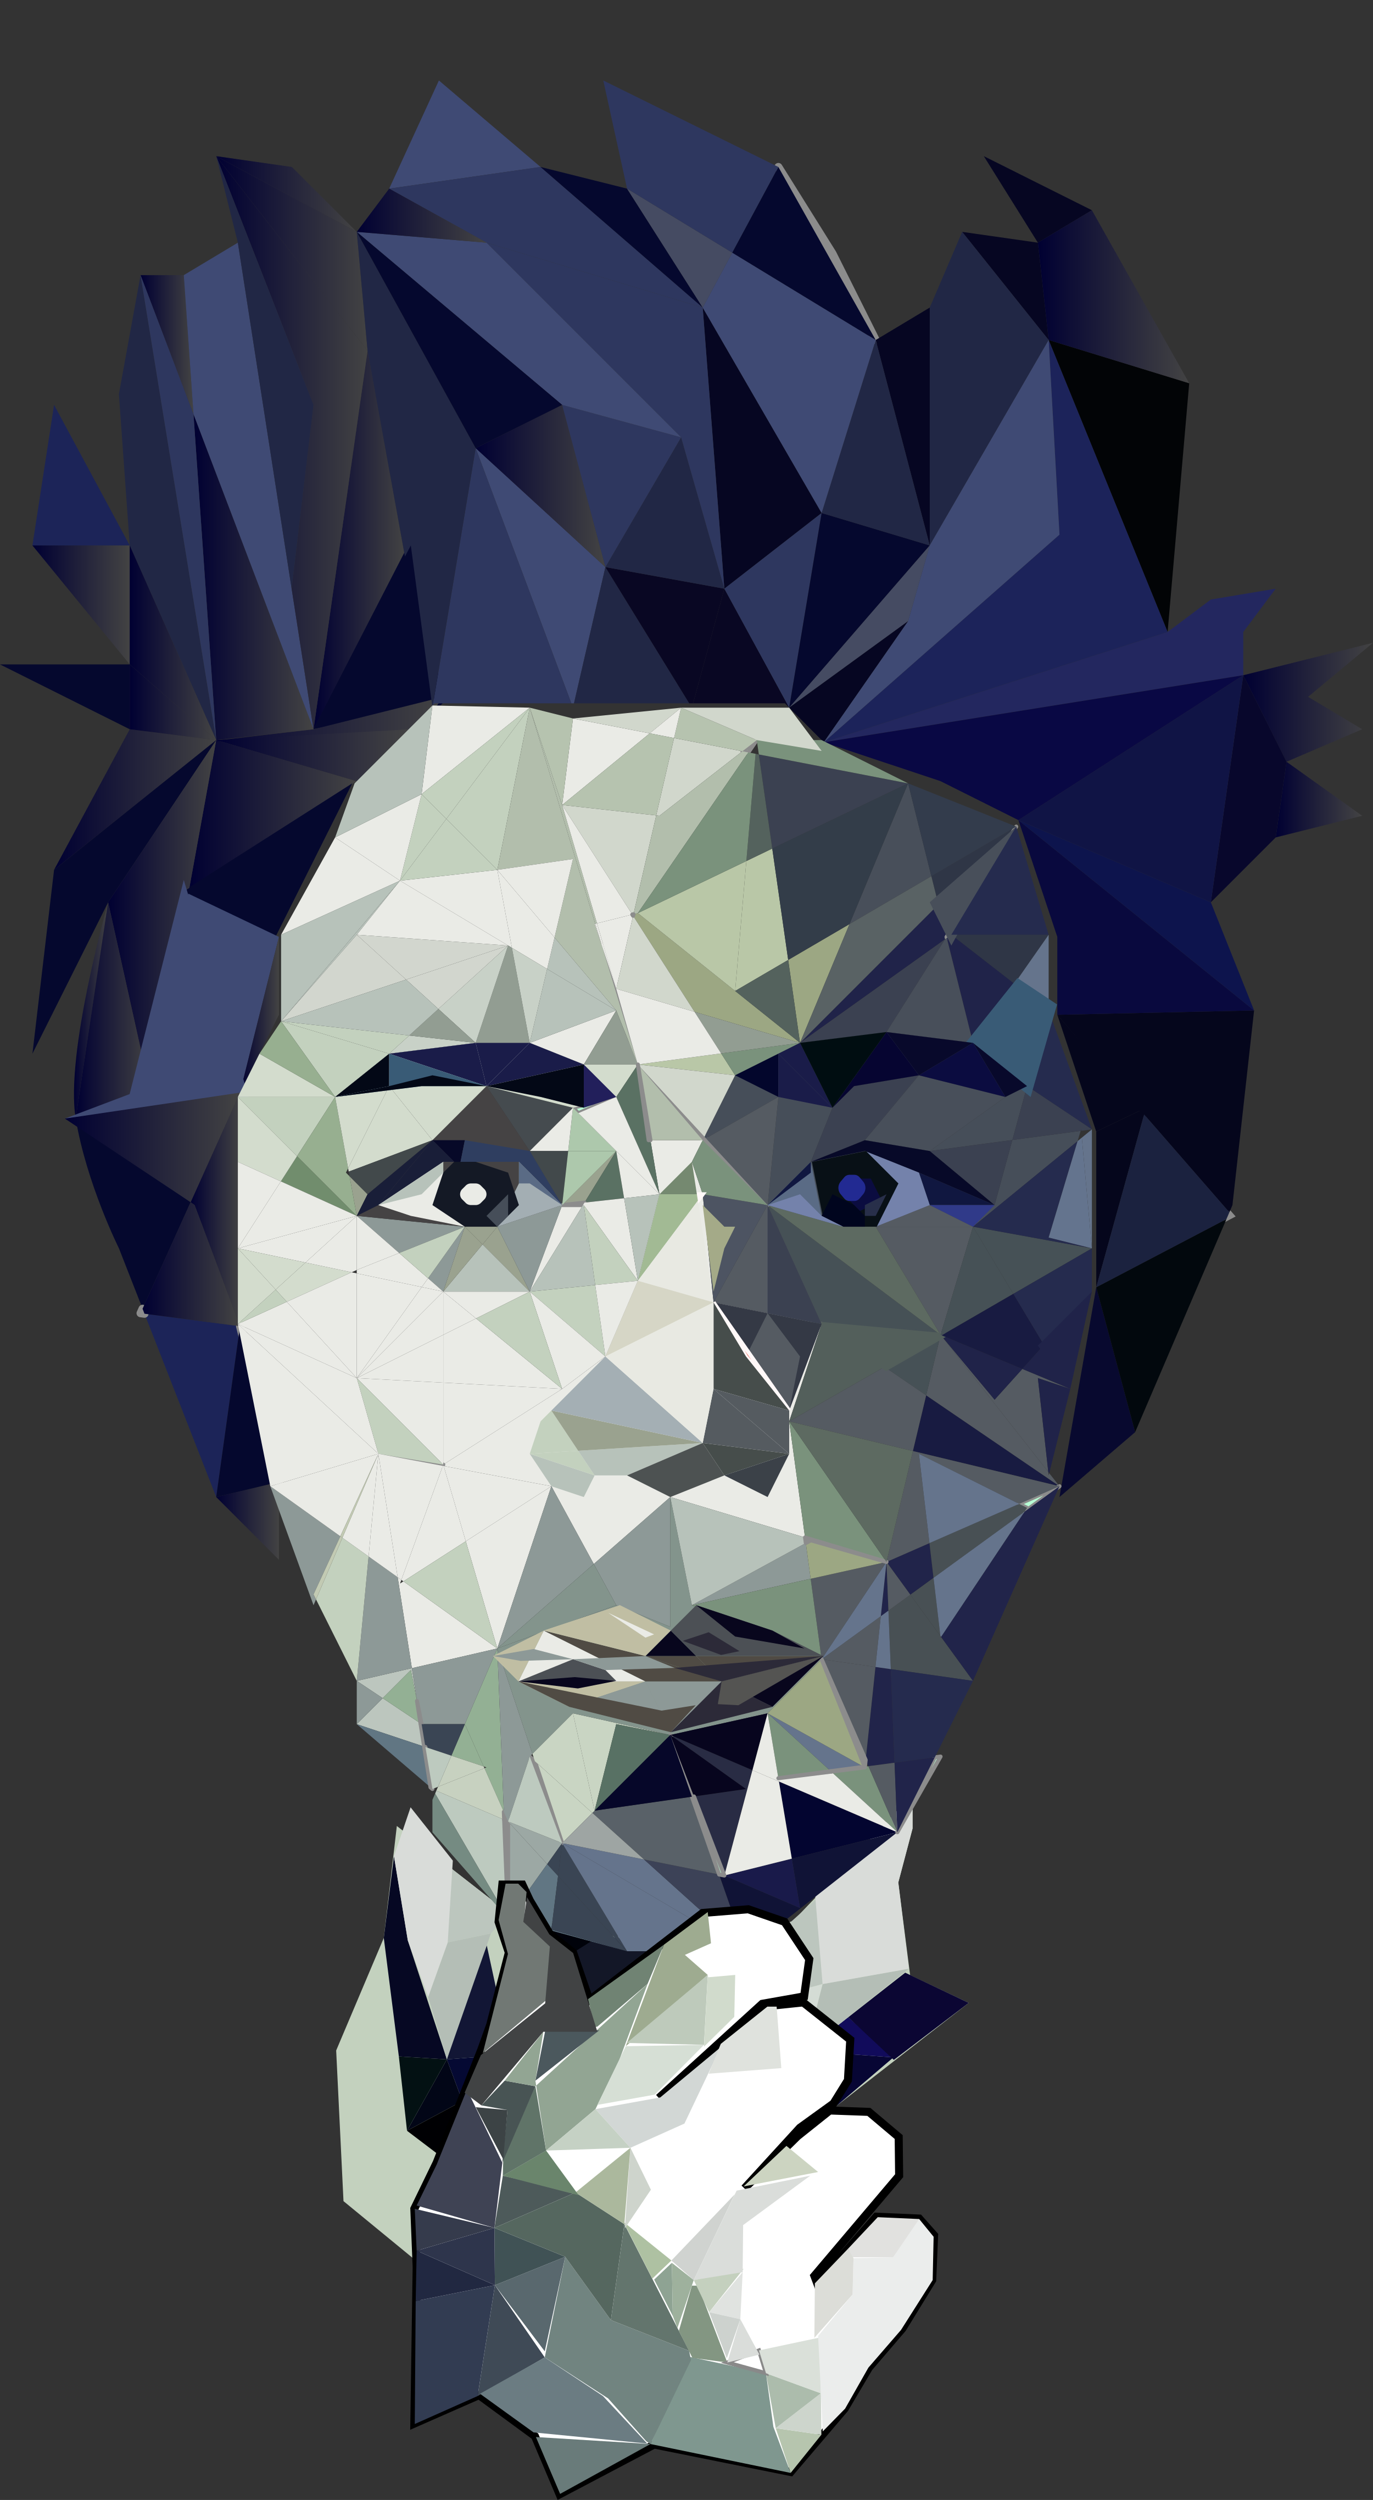 <svg xmlns="http://www.w3.org/2000/svg" xmlns:xlink="http://www.w3.org/1999/xlink" viewBox="0 -20 341.32 621.33">
<rect x="0" y="-20" width="341.32" height="621.33" fill="#333333" stroke="none"/>
<defs>
    <style>
    .my-face-cls-1 {
        fill: #c3d1be;
    }

    .my-face-cls-2 {
        fill: #070634;
    }

    .my-face-cls-3 {
        fill: #110b5b;
    }

    .my-face-cls-4 {
        fill: #0b0633;
    }

    .my-face-cls-5 {
        fill: #b4beb6;
    }

    .my-face-cls-6 {
        fill: #bcc6be;
    }

    .my-face-cls-7 {
        fill: #d9dcd9;
    }

    .my-face-cls-8 {
        fill: #d4dcd5;
    }

    .my-face-cls-9 {
        fill: #8f9991;
    }

    .my-face-cls-10 {
        fill: #000404;
    }

    .my-face-cls-11 {
        fill: #131727;
    }

    .my-face-cls-12 {
        fill: #00020a;
    }

    .my-face-cls-13 {
        fill: #050933;
    }

    .my-face-cls-14 {
        fill: #020617;
    }

    .my-face-cls-15 {
        fill: #000003;
    }

    .my-face-cls-16 {
        fill: #031113;
    }

    .my-face-cls-17 {
        fill: #060823;
    }

    .my-face-cls-18 {
        fill: #121635;
    }

    .my-face-cls-169, .my-face-cls-19, .my-face-cls-20 {
        fill: #fff;
    }

    .my-face-cls-19, .my-face-cls-20, .my-face-cls-67 {
        stroke: #8c8c8c;
    }

    .my-face-cls-137, .my-face-cls-169, .my-face-cls-188, .my-face-cls-19 {
        stroke-miterlimit: 10;
    }

    .my-face-cls-20, .my-face-cls-67 {
        stroke-linecap: round;
        stroke-linejoin: round;
    }

    .my-face-cls-169, .my-face-cls-20 {
        stroke-width: 2px;
    }

    .my-face-cls-21 {
        fill: url(#my-face-linear-gradient);
    }

    .my-face-cls-22 {
        fill: #05061c;
    }

    .my-face-cls-23 {
        fill: #05082e;
    }

    .my-face-cls-24 {
        fill: #09093e;
    }

    .my-face-cls-25 {
        fill: #0d144d;
    }

    .my-face-cls-26 {
        fill: url(#my-face-linear-gradient-2);
    }

    .my-face-cls-27 {
        fill: url(#my-face-linear-gradient-3);
    }

    .my-face-cls-28 {
        fill: url(#my-face-linear-gradient-4);
    }

    .my-face-cls-29 {
        fill: #3f4a74;
    }

    .my-face-cls-30 {
        fill: url(#my-face-linear-gradient-5);
    }

    .my-face-cls-31 {
        fill: #212745;
    }

    .my-face-cls-32 {
        fill: url(#my-face-linear-gradient-6);
    }

    .my-face-cls-33 {
        fill: #090723;
    }

    .my-face-cls-34 {
        fill: #2e375f;
    }

    .my-face-cls-35 {
        fill: #060622;
    }

    .my-face-cls-36 {
        fill: #1c2458;
    }

    .my-face-cls-37 {
        fill: url(#my-face-linear-gradient-7);
    }

    .my-face-cls-38 {
        fill: url(#my-face-linear-gradient-8);
    }

    .my-face-cls-39 {
        fill: #08092f;
    }

    .my-face-cls-40 {
        fill: url(#my-face-linear-gradient-9);
    }

    .my-face-cls-41 {
        fill: url(#my-face-linear-gradient-10);
    }

    .my-face-cls-42 {
        fill: url(#my-face-linear-gradient-11);
    }

    .my-face-cls-43 {
        fill: #02080d;
    }

    .my-face-cls-44 {
        fill: #08072c;
    }

    .my-face-cls-45 {
        fill: url(#my-face-linear-gradient-12);
    }

    .my-face-cls-46 {
        fill: #101445;
    }

    .my-face-cls-47 {
        fill: #23275f;
    }

    .my-face-cls-48 {
        fill: #090844;
    }

    .my-face-cls-49 {
        fill: url(#my-face-linear-gradient-13);
    }

    .my-face-cls-50 {
        fill: url(#my-face-linear-gradient-14);
    }

    .my-face-cls-51 {
        fill: url(#my-face-linear-gradient-15);
    }

    .my-face-cls-52 {
        fill: url(#my-face-linear-gradient-16);
    }

    .my-face-cls-53 {
        fill: url(#my-face-linear-gradient-17);
    }

    .my-face-cls-54 {
        fill: url(#my-face-linear-gradient-18);
    }

    .my-face-cls-55 {
        fill: url(#my-face-linear-gradient-19);
    }

    .my-face-cls-56 {
        fill: url(#my-face-linear-gradient-20);
    }

    .my-face-cls-57 {
        fill: url(#my-face-linear-gradient-21);
    }

    .my-face-cls-58 {
        fill: url(#my-face-linear-gradient-22);
    }

    .my-face-cls-59 {
        fill: #1b223f;
    }

    .my-face-cls-60 {
        fill: #020406;
    }

    .my-face-cls-61 {
        fill: url(#my-face-linear-gradient-23);
    }

    .my-face-cls-62 {
        fill: #454b62;
    }

    .my-face-cls-63 {
        fill: #1c235a;
    }

    .my-face-cls-64 {
        fill: url(#my-face-linear-gradient-24);
    }

    .my-face-cls-65 {
        fill: url(#my-face-linear-gradient-25);
    }

    .my-face-cls-66 {
        fill: url(#my-face-linear-gradient-26);
    }

    .my-face-cls-67 {
        fill: #b8ffd5;
    }

    .my-face-cls-68 {
        fill: #454b4f;
    }

    .my-face-cls-69 {
        fill: #adc8ac;
    }

    .my-face-cls-70 {
        fill: #eaebe6;
    }

    .my-face-cls-71 {
        fill: #d3dccd;
    }

    .my-face-cls-72 {
        fill: #8d9997;
    }

    .my-face-cls-73 {
        fill: #9aa28f;
    }

    .my-face-cls-74 {
        fill: #42494b;
    }

    .my-face-cls-75 {
        fill: #454344;
    }

    .my-face-cls-76 {
        fill: #c9d5c3;
    }

    .my-face-cls-77 {
        fill: #83948c;
    }

    .my-face-cls-78 {
        fill: #465156;
    }

    .my-face-cls-79 {
        fill: #535f5b;
    }

    .my-face-cls-80 {
        fill: #292c44;
    }

    .my-face-cls-81 {
        fill: #21244a;
    }

    .my-face-cls-82 {
        fill: #464e59;
    }

    .my-face-cls-83 {
        fill: #93b094;
    }

    .my-face-cls-84 {
        fill: #2f3646;
    }

    .my-face-cls-85 {
        fill: #d1d7cc;
    }

    .my-face-cls-86 {
        fill: #b9c7a7;
    }

    .my-face-cls-87 {
        fill: #65748c;
    }

    .my-face-cls-88 {
        fill: #555b62;
    }

    .my-face-cls-89 {
        fill: #718d6d;
    }

    .my-face-cls-90 {
        fill: #b7c2ba;
    }

    .my-face-cls-91 {
        fill: #9ca783;
    }

    .my-face-cls-92 {
        fill: #202349;
    }

    .my-face-cls-93 {
        fill: #5a7163;
    }

    .my-face-cls-94 {
        fill: #b2beac;
    }

    .my-face-cls-95 {
        fill: #3b4151;
    }

    .my-face-cls-96 {
        fill: #97af90;
    }

    .my-face-cls-97 {
        fill: #181b41;
    }

    .my-face-cls-98 {
        fill: #485054;
    }

    .my-face-cls-99 {
        fill: #9ca8a4;
    }

    .my-face-cls-100 {
        fill: #bdcabf;
    }

    .my-face-cls-101 {
        fill: #7a927c;
    }

    .my-face-cls-102 {
        fill: #484f5a;
    }

    .my-face-cls-103 {
        fill: #030530;
    }

    .my-face-cls-104 {
        fill: #929d92;
    }

    .my-face-cls-105 {
        fill: #c8d1c7;
    }

    .my-face-cls-106 {
        fill: #d2d6ce;
    }

    .my-face-cls-107 {
        fill: #c2cab3;
    }

    .my-face-cls-108 {
        fill: #758b82;
    }

    .my-face-cls-109 {
        fill: #617683;
    }

    .my-face-cls-110 {
        fill: #3a4554;
    }

    .my-face-cls-111 {
        fill: #c7d1c0;
    }

    .my-face-cls-112 {
        fill: #3c4257;
    }

    .my-face-cls-113 {
        fill: #596168;
    }

    .my-face-cls-114 {
        fill: #587164;
    }

    .my-face-cls-115 {
        fill: #9ea5a3;
    }

    .my-face-cls-116 {
        fill: #101336;
    }

    .my-face-cls-117 {
        fill: #07051e;
    }

    .my-face-cls-118 {
        fill: #191a4a;
    }

    .my-face-cls-119 {
        fill: #060729;
    }

    .my-face-cls-120 {
        fill: #252b4e;
    }

    .my-face-cls-121 {
        fill: #5d6a61;
    }

    .my-face-cls-122 {
        fill: #596264;
    }

    .my-face-cls-123 {
        fill: #b6c3af;
    }

    .my-face-cls-124 {
        fill: #333d49;
    }

    .my-face-cls-125 {
        fill: #333c4c;
    }

    .my-face-cls-126 {
        fill: #54625d;
    }

    .my-face-cls-127 {
        fill: #4d5462;
    }

    .my-face-cls-128 {
        fill: #64748e;
    }

    .my-face-cls-129 {
        fill: #395b76;
    }

    .my-face-cls-130 {
        fill: #343945;
    }

    .my-face-cls-131 {
        fill: #a4aa88;
    }

    .my-face-cls-132 {
        fill: #070928;
    }

    .my-face-cls-133 {
        fill: #191e38;
    }

    .my-face-cls-134 {
        fill: #2f3e60;
    }

    .my-face-cls-135 {
        fill: #101740;
    }

    .my-face-cls-136 {
        fill: #303a89;
    }

    .my-face-cls-137 {
        fill: #ec3221;
        stroke: #fff8f8;
    }

    .my-face-cls-138 {
        fill: #2c2a38;
    }

    .my-face-cls-139 {
        fill: #c0bea3;
    }

    .my-face-cls-140 {
        fill: #504b44;
    }

    .my-face-cls-141 {
        fill: #08061d;
    }

    .my-face-cls-142 {
        fill: #4c5055;
    }

    .my-face-cls-143 {
        fill: #1a1c49;
    }

    .my-face-cls-144 {
        fill: #030816;
    }

    .my-face-cls-145 {
        fill: #221f5b;
    }

    .my-face-cls-146 {
        fill: #a3aeb3;
    }

    .my-face-cls-147 {
        fill: #a2ba94;
    }

    .my-face-cls-148 {
        fill: #758970;
    }

    .my-face-cls-149 {
        fill: #e8e9e2;
    }

    .my-face-cls-150 {
        fill: #464d4b;
    }

    .my-face-cls-151 {
        fill: #555b60;
    }

    .my-face-cls-152 {
        fill: #3b4148;
    }

    .my-face-cls-153 {
        fill: #a4afb4;
    }

    .my-face-cls-154 {
        fill: #4d5252;
    }

    .my-face-cls-155 {
        fill: #d6d6c6;
    }

    .my-face-cls-156 {
        fill: #060531;
    }

    .my-face-cls-157 {
        fill: #03062c;
    }

    .my-face-cls-158 {
        fill: #0b0c40;
    }

    .my-face-cls-159 {
        fill: #08092b;
    }

    .my-face-cls-160 {
        fill: #000d11;
    }

    .my-face-cls-161 {
        fill: #7482ab;
    }

    .my-face-cls-162 {
        fill: #5a6b85;
    }

    .my-face-cls-163 {
        fill: #081016;
    }

    .my-face-cls-164 {
        fill: #141925;
    }

    .my-face-cls-165 {
        fill: #00051e;
    }

    .my-face-cls-166 {
        fill: #282f4a;
    }

    .my-face-cls-167 {
        fill: #222a92;
    }

    .my-face-cls-168 {
        fill: #545452;
    }

    .my-face-cls-169 {
        stroke: #000;
    }

    .my-face-cls-170 {
        fill: #b6c5ae;
    }

    .my-face-cls-171 {
        fill: #cdd5cc;
    }

    .my-face-cls-172 {
        fill: #acbcac;
    }

    .my-face-cls-173 {
        fill: #7f978f;
    }

    .my-face-cls-174 {
        fill: #718480;
    }

    .my-face-cls-175 {
        fill: #697b7a;
    }

    .my-face-cls-176 {
        fill: #59686e;
    }

    .my-face-cls-177 {
        fill: #3f4a56;
    }

    .my-face-cls-178 {
        fill: #323c52;
    }

    .my-face-cls-179 {
        fill: #212841;
    }

    .my-face-cls-180 {
        fill: #405255;
    }

    .my-face-cls-181 {
        fill: #2e354c;
    }

    .my-face-cls-182 {
        fill: #353b4c;
    }

    .my-face-cls-183 {
        fill: #3f4354;
    }

    .my-face-cls-184 {
        fill: #4d5a5a;
    }

    .my-face-cls-185 {
        fill: #55675f;
    }

    .my-face-cls-186 {
        fill: #63756d;
    }

    .my-face-cls-187 {
        fill: #839682;
    }

    .my-face-cls-188 {
        fill: none;
        stroke: #898989;
    }

    .my-face-cls-189 {
        fill: #dae0d9;
    }

    .my-face-cls-190 {
        fill: #ebedec;
    }

    .my-face-cls-191 {
        fill: #e1e1df;
    }

    .my-face-cls-192 {
        fill: #dcddd8;
    }

    .my-face-cls-193 {
        fill: #daddda;
    }

    .my-face-cls-194 {
        fill: #e0e3e0;
    }

    .my-face-cls-195 {
        fill: #cdd2ce;
    }

    .my-face-cls-196 {
        fill: #c4d0be;
    }

    .my-face-cls-197 {
        fill: #d0d3d0;
    }

    .my-face-cls-198 {
        fill: #8ea393;
    }

    .my-face-cls-199 {
        fill: #9eb19d;
    }

    .my-face-cls-200 {
        fill: #aec1a2;
    }

    .my-face-cls-201 {
        fill: #ced4cc;
    }

    .my-face-cls-202 {
        fill: #abb89d;
    }

    .my-face-cls-203 {
        fill: #6a856c;
    }

    .my-face-cls-204 {
        fill: #607468;
    }

    .my-face-cls-205 {
        fill: #485454;
    }

    .my-face-cls-206 {
        fill: #92a593;
    }

    .my-face-cls-207 {
        fill: #4b585d;
    }

    .my-face-cls-208 {
        fill: #717874;
    }

    .my-face-cls-209 {
        fill: #708373;
    }

    .my-face-cls-210 {
        fill: #ccd4c1;
    }

    .my-face-cls-211 {
        fill: #d2d7d5;
    }

    .my-face-cls-212 {
        fill: #c5d1c4;
    }

    .my-face-cls-213 {
        fill: #d6dfd5;
    }

    .my-face-cls-214 {
        fill: #9eab90;
    }

    .my-face-cls-215 {
        fill: #becabb;
    }

    .my-face-cls-216 {
        fill: #d1dbcc;
    }

    .my-face-cls-217 {
        fill: #dfe2dd;
    }

    .my-face-cls-218 {
        fill: #3c4345;
    }

    .my-face-cls-219 {
        fill: #414344;
    }

    .my-face-cls-220 {
        fill: #6b7c82;
    }
    </style>
    <linearGradient id="my-face-linear-gradient" x1="77.94" y1="114.22" x2="100.67" y2="114.22" gradientUnits="userSpaceOnUse">
    <stop offset="0" stop-color="#000032"/>
    <stop offset="1" stop-color="#434343"/>
    </linearGradient>
    <linearGradient id="my-face-linear-gradient-2" x1="47.07" y1="182.31" x2="88.69" y2="182.31" xlink:href="#my-face-linear-gradient"/>
    <linearGradient id="my-face-linear-gradient-3" x1="50.41" y1="158.82" x2="110.19" y2="158.82" xlink:href="#my-face-linear-gradient"/>
    <linearGradient id="my-face-linear-gradient-4" x1="48.1" y1="123.43" x2="77.94" y2="123.43" xlink:href="#my-face-linear-gradient"/>
    <linearGradient id="my-face-linear-gradient-5" x1="53.75" y1="167.72" x2="101.56" y2="167.72" xlink:href="#my-face-linear-gradient"/>
    <linearGradient id="my-face-linear-gradient-6" x1="118.25" y1="100.78" x2="150.5" y2="100.78" xlink:href="#my-face-linear-gradient"/>
    <linearGradient id="my-face-linear-gradient-7" x1="8.06" y1="130.35" x2="32.25" y2="130.35" xlink:href="#my-face-linear-gradient"/>
    <linearGradient id="my-face-linear-gradient-8" x1="53.75" y1="28.22" x2="88.69" y2="28.22" xlink:href="#my-face-linear-gradient"/>
    <linearGradient id="my-face-linear-gradient-9" x1="309.07" y1="154.53" x2="341.32" y2="154.53" xlink:href="#my-face-linear-gradient"/>
    <linearGradient id="my-face-linear-gradient-10" x1="317.13" y1="178.72" x2="338.63" y2="178.72" xlink:href="#my-face-linear-gradient"/>
    <linearGradient id="my-face-linear-gradient-11" x1="169.14" y1="247.77" x2="177.63" y2="247.77" xlink:href="#my-face-linear-gradient"/>
    <linearGradient id="my-face-linear-gradient-12" x1="59.66" y1="232.21" x2="69.34" y2="232.21" xlink:href="#my-face-linear-gradient"/>
    <linearGradient id="my-face-linear-gradient-13" x1="13.44" y1="178.72" x2="53.75" y2="178.72" xlink:href="#my-face-linear-gradient"/>
    <linearGradient id="my-face-linear-gradient-14" x1="34.94" y1="65.65" x2="48.1" y2="65.65" xlink:href="#my-face-linear-gradient"/>
    <linearGradient id="my-face-linear-gradient-15" x1="32.25" y1="154.53" x2="53.75" y2="154.53" xlink:href="#my-face-linear-gradient"/>
    <linearGradient id="my-face-linear-gradient-16" x1="32.25" y1="139.75" x2="53.75" y2="139.75" xlink:href="#my-face-linear-gradient"/>
    <linearGradient id="my-face-linear-gradient-17" x1="53.75" y1="90.03" x2="91.38" y2="90.03" xlink:href="#my-face-linear-gradient"/>
    <linearGradient id="my-face-linear-gradient-18" x1="53.75" y1="43" x2="91.38" y2="43" xlink:href="#my-face-linear-gradient"/>
    <linearGradient id="my-face-linear-gradient-19" x1="53.75" y1="357.98" x2="69.34" y2="357.98" xlink:href="#my-face-linear-gradient"/>
    <linearGradient id="my-face-linear-gradient-20" x1="26.88" y1="208.29" x2="53.75" y2="208.29" xlink:href="#my-face-linear-gradient"/>
    <linearGradient id="my-face-linear-gradient-21" x1="18.81" y1="231.13" x2="37.63" y2="231.13" xlink:href="#my-face-linear-gradient"/>
    <linearGradient id="my-face-linear-gradient-22" x1="47.38" y1="280.58" x2="59.66" y2="280.58" xlink:href="#my-face-linear-gradient"/>
    <linearGradient id="my-face-linear-gradient-23" x1="258.01" y1="53.75" x2="295.63" y2="53.75" xlink:href="#my-face-linear-gradient"/>
    <linearGradient id="my-face-linear-gradient-24" x1="88.69" y1="33.59" x2="120.94" y2="33.59" xlink:href="#my-face-linear-gradient"/>
    <linearGradient id="my-face-linear-gradient-25" x1="35.44" y1="294.2" x2="59.66" y2="294.2" xlink:href="#my-face-linear-gradient"/>
    <linearGradient id="my-face-linear-gradient-26" x1="16.13" y1="265.17" x2="59.66" y2="265.17" xlink:href="#my-face-linear-gradient"/>
</defs>
<title>Lwin Moe Paing</title>
<g id="Neck">
    <polygon class="my-face-cls-1" points="226.86 425.93 226.86 434.43 223.31 447.86 226.25 470.89 240.82 477.79 207.93 503.41 119.39 521.52 106.24 544.18 85.39 527.06 83.57 489.62 95.41 461.65 98.65 433.82 126.47 455.5 151.57 461.04 175.25 463.01 197.11 457.47 219.57 434.06 226.86 425.93"/>
    <path class="my-face-cls-1" d="M387.93,474" transform="translate(-150.75 -16.64)"/>
    <polygon class="my-face-cls-2" points="207.93 503.41 200.24 489.74 222.1 491.34 207.93 503.41"/>
    <polygon class="my-face-cls-3" points="200.24 489.74 210.87 481.36 222.1 491.34 200.24 489.74"/>
    <polygon class="my-face-cls-4" points="210.87 481.36 225.03 470.28 240.82 477.79 222.2 491.96 210.87 481.36"/>
    <polygon class="my-face-cls-5" points="225.94 469.29 204.49 473.11 200.24 489.74 225.94 469.29"/>
    <polygon class="my-face-cls-6" points="204.49 473.11 203.18 451.8 196.4 457.84 181.62 461.65 180.91 461.65 190.22 476.93 204.49 473.11"/>
    <polygon class="my-face-cls-7" points="225.94 469.29 223.31 447.86 226.86 434.43 226.86 425.93 202.67 451.43 204.49 473.11 225.94 469.29"/>
    <polygon class="my-face-cls-8" points="190.22 476.93 189.62 489.86 200.24 489.74 204.49 473.11 190.22 476.93"/>
    <polygon class="my-face-cls-9" points="207.63 502.8 200.24 489.74 189.62 489.86 184.15 489.25 182.13 496.39 207.63 502.8"/>
    <polygon class="my-face-cls-10" points="207.63 502.8 182.13 496.39 174.74 503.54 175.35 510.19 207.02 503.54 207.63 502.8"/>
    <polygon class="my-face-cls-11" points="168.57 462.27 159.87 474.83 156.02 485.43 145.9 476.07 135.78 469.42 148.53 461.29 155.62 461.78 168.57 462.27"/>
    <path class="my-face-cls-12" d="M300.1,477.43c.61,0-13.56,8.62-13.56,8.62l-7.49-5.17-2.63-7.39.81-1.35Z" transform="translate(-150.75 -16.64)"/>
    <polygon class="my-face-cls-13" points="120.61 491.1 111.09 491.83 114.94 502.18 124.05 508.09 124.25 497.75 120.61 491.1"/>
    <polygon class="my-face-cls-14" points="111.09 491.83 101.18 509.57 114.94 502.18 111.09 491.83"/>
    <polygon class="my-face-cls-15" points="101.18 509.57 113.52 518.93 121.01 506.12 114.94 502.18 101.18 509.57"/>
    <polygon class="my-face-cls-16" points="111.09 491.83 99.15 491.1 101.18 509.57 111.09 491.83"/>
    <polygon class="my-face-cls-17" points="111.09 491.83 101.38 462.27 97.94 441.33 95.41 461.65 99.15 491.1 111.09 491.83"/>
    <polygon class="my-face-cls-18" points="121.01 463.5 125.87 485.92 120.61 491.1 111.09 491.83 114.33 480.99 121.01 463.5"/>
    <polygon class="my-face-cls-5" points="121.01 463.5 122.02 460.55 111.3 462.76 106.44 476.31 111.09 491.83 121.01 463.5"/>
    <polygon class="my-face-cls-6" points="122.02 460.55 126.47 455.5 110.49 443.06 111.3 462.76 122.02 460.55"/>
    <polygon class="my-face-cls-7" points="112.57 442.43 102.07 429.18 97.94 441.33 101.38 462.27 106.44 476.31 111.3 462.76 112.57 442.43"/>
</g>
<g id="Hair">
    <g>
    <polygon class="my-face-cls-19" points="306.38 282.19 305.61 281.31 304.9 282.97 306.38 282.19"/>
    <polygon class="my-face-cls-20" points="106.84 156 107.5 155.88 107.42 155.42 106.84 156"/>
    <polygon class="my-face-cls-20" points="107.42 155.42 107.5 155.88 107.44 155.4 107.42 155.42"/>
    <polygon class="my-face-cls-20" points="107.5 155.88 107.61 155.23 107.44 155.4 107.5 155.88"/>
    <polygon class="my-face-cls-21" points="91.38 67.19 77.94 161.25 100.67 118.31 91.38 67.19"/>
    <polygon class="my-face-cls-22" points="284.88 258.01 284.88 255.32 284.42 256.98 305.61 281.31 306.38 279.51 311.76 231.13 262.84 232.21 284.88 258.01"/>
    <polygon class="my-face-cls-23" points="102.81 112.88 77.94 161.19 109.56 155.28 110.19 154.63 102.81 112.88"/>
    <polygon class="my-face-cls-24" points="262.84 212.85 262.84 232.21 311.76 231.13 253.17 183.83 262.84 212.85"/>
    <polygon class="my-face-cls-25" points="311.76 231.13 301.01 204.25 253.17 183.83 311.76 231.13"/>
    <polygon class="my-face-cls-26" points="47.07 200.69 88.69 174.15 53.75 163.94 47.07 200.69"/>
    <polygon class="my-face-cls-23" points="45.69 202.64 68.22 213.39 77.89 194.04 87.56 174.69 45.95 201.22 45.69 202.64"/>
    <polygon class="my-face-cls-27" points="50.41 164.44 104.24 161.45 110.19 153.19 77.94 161.25 50.41 164.44"/>
    <polygon class="my-face-cls-28" points="48.1 82.92 53.75 163.94 77.94 161.25 48.1 82.92"/>
    <polygon class="my-face-cls-29" points="46.43 204.22 59.66 251.56 69.34 212.85 46.81 202.1 46.43 204.22"/>
    <polygon class="my-face-cls-30" points="88.69 174.15 101.56 161.28 53.75 163.94 88.69 174.15"/>
    <polygon class="my-face-cls-29" points="118.25 91.38 142.04 154.8 142.69 154.8 150.5 120.94 118.25 91.38"/>
    <polygon class="my-face-cls-31" points="142.69 154.8 171.34 154.8 150.5 120.94 142.69 154.8"/>
    <polygon class="my-face-cls-32" points="139.75 80.63 118.25 91.38 150.5 120.94 139.75 80.63"/>
    <polygon class="my-face-cls-33" points="172.3 154.8 195.12 154.8 196.19 155.88 180.07 126.31 172.3 154.8"/>
    <polygon class="my-face-cls-33" points="150.5 120.94 171.34 154.8 172.3 154.8 180.07 126.31 150.5 120.94"/>
    <polygon class="my-face-cls-31" points="180.07 126.31 169.32 88.69 150.5 120.94 180.07 126.31"/>
    <polygon class="my-face-cls-34" points="169.32 88.69 139.75 80.63 150.5 120.94 169.32 88.69"/>
    <polygon class="my-face-cls-35" points="204.25 107.5 174.69 56.44 180.07 126.31 204.25 107.5"/>
    <polygon class="my-face-cls-34" points="174.69 56.44 120.94 40.31 169.32 88.69 180.07 126.31 174.69 56.44"/>
    <polygon class="my-face-cls-34" points="107.61 155.23 108.04 154.8 117.72 154.8 142.04 154.8 118.25 91.38 107.61 155.23"/>
    <polygon class="my-face-cls-34" points="180.07 126.31 196.19 155.88 204.25 107.5 180.07 126.31"/>
    <polygon class="my-face-cls-36" points="13.44 80.63 8.06 115.56 32.25 115.56 13.44 80.63"/>
    <polygon class="my-face-cls-37" points="8.06 115.56 32.25 145.13 32.25 115.56 8.06 115.56"/>
    <polygon class="my-face-cls-23" points="0 145.13 32.25 161.25 32.25 145.13 0 145.13"/>
    <polygon class="my-face-cls-38" points="72.56 21.5 53.75 18.81 88.69 37.63 72.56 21.5"/>
    <polygon class="my-face-cls-29" points="109.11 0 96.75 26.88 134.38 21.5 109.11 0"/>
    <polygon class="my-face-cls-39" points="263.38 352.07 282.19 335.94 272.52 299.93 263.38 352.07"/>
    <polygon class="my-face-cls-40" points="325.19 153.19 341.32 139.75 309.07 147.82 319.82 169.32 338.63 161.25 325.19 153.19"/>
    <polygon class="my-face-cls-41" points="338.63 182.75 319.82 169.32 317.13 188.13 338.63 182.75"/>
    <path class="my-face-cls-42" d="M169.57,274.65l8.06-53.75S166.88,258.52,169.57,274.65Z" transform="translate(-150.75 -16.64)"/>
    <polygon class="my-face-cls-43" points="282.19 335.94 304.9 282.97 272.52 299.93 282.19 335.94"/>
    <polygon class="my-face-cls-20" points="206.94 43 193.5 21.5 217.69 64.5 206.94 43"/>
    <polygon class="my-face-cls-44" points="301.01 204.25 317.13 188.13 319.82 169.32 309.07 147.82 301.01 204.25"/>
    <polygon class="my-face-cls-45" points="69.34 232.21 69.34 212.85 59.66 251.56 69.34 232.21"/>
    <polygon class="my-face-cls-46" points="253.17 183.83 301.01 204.25 309.07 147.82 253.17 183.83"/>
    <polygon class="my-face-cls-35" points="244.57 18.81 258.01 40.31 271.44 32.25 244.57 18.81"/>
    <polygon class="my-face-cls-22" points="283.54 255.96 262.84 232.21 272.52 261.23 283.54 255.96"/>
    <polygon class="my-face-cls-47" points="309.07 147.82 309.07 137.07 317.13 126.31 301.01 129 290.26 137.07 204.79 164.48 309.07 147.82"/>
    <polygon class="my-face-cls-48" points="233.82 174.15 253.17 183.83 309.07 147.82 204.79 164.48 233.82 174.15"/>
    <polygon class="my-face-cls-36" points="35.92 306.51 53.75 352.07 59.66 309.61 35.92 306.51"/>
    <polygon class="my-face-cls-49" points="32.25 161.25 13.44 196.19 53.75 163.94 32.25 161.25"/>
    <polygon class="my-face-cls-50" points="45.69 48.38 34.94 48.38 48.1 82.92 45.69 48.38"/>
    <polygon class="my-face-cls-31" points="34.94 48.38 29.56 77.94 32.25 115.56 53.75 163.94 34.94 48.38"/>
    <polygon class="my-face-cls-51" points="32.25 145.13 32.25 161.25 53.75 163.94 32.25 145.13"/>
    <polygon class="my-face-cls-52" points="32.25 115.56 32.25 145.13 53.75 163.94 32.25 115.56"/>
    <polygon class="my-face-cls-34" points="48.1 82.92 34.94 48.38 53.75 163.94 48.1 82.92"/>
    <polygon class="my-face-cls-29" points="77.94 161.25 72.5 126.32 59.13 40.31 45.69 48.38 48.1 82.92 77.94 161.25"/>
    <polygon class="my-face-cls-53" points="72.5 126.32 77.94 161.25 91.38 67.19 53.75 18.81 77.94 80.63 72.5 126.32"/>
    <polygon class="my-face-cls-54" points="88.69 37.63 53.75 18.81 91.38 67.19 88.69 37.63"/>
    <polygon class="my-face-cls-31" points="77.94 80.63 53.75 18.81 59.13 40.31 72.5 126.32 77.94 80.63"/>
    <path class="my-face-cls-23" d="M169.57,274.65c2.69,16.13,10.75,32.25,10.75,32.25l5.88,15,11.95-26.49Z" transform="translate(-150.75 -16.64)"/>
    <polygon class="my-face-cls-23" points="13.44 196.19 8.06 241.88 26.88 204.25 53.75 163.94 13.44 196.19"/>
    <polygon class="my-face-cls-23" points="204.25 107.5 196.19 155.88 231.13 115.56 204.25 107.5"/>
    <polygon class="my-face-cls-55" points="69.34 348.31 53.75 352.07 69.34 367.66 69.34 357.98 69.34 348.31"/>
    <polygon class="my-face-cls-22" points="283.54 255.96 272.52 261.23 272.52 299.93 284.42 256.98 283.54 255.96"/>
    <polygon class="my-face-cls-31" points="100.67 118.31 102.13 115.56 107.44 155.4 107.61 155.23 118.25 91.38 88.69 37.63 91.38 67.19 100.67 118.31"/>
    <polygon class="my-face-cls-56" points="45.69 201.57 47.07 200.69 53.75 163.94 26.88 204.25 37.63 252.63 45.69 201.57"/>
    <polygon class="my-face-cls-57" points="26.88 204.25 18.81 258.01 37.63 252.63 26.88 204.25"/>
    <polygon class="my-face-cls-29" points="45.69 198.7 32.23 251.92 16.13 258.01 61.81 252.63 45.69 198.7"/>
    <polygon class="my-face-cls-58" points="48.38 279.51 59.66 309.61 59.66 280.58 59.66 251.56 47.38 278.79 48.38 279.51"/>
    <polygon class="my-face-cls-59" points="272.52 299.93 304.9 282.97 305.61 281.31 284.42 256.98 272.52 299.93"/>
    <polygon class="my-face-cls-35" points="258.01 40.31 239.19 37.63 260.69 64.5 258.01 40.31"/>
    <polygon class="my-face-cls-60" points="290.26 137.07 295.63 75.25 260.69 64.5 290.26 137.07"/>
    <polygon class="my-face-cls-61" points="295.63 75.25 271.44 32.25 258.01 40.31 260.69 64.5 295.63 75.25"/>
    <polygon class="my-face-cls-31" points="260.69 64.5 239.19 37.63 231.13 56.44 231.13 115.56 260.69 64.5"/>
    <polygon class="my-face-cls-35" points="231.13 56.44 217.69 64.5 231.13 115.56 231.13 56.44"/>
    <polygon class="my-face-cls-31" points="231.13 115.56 217.69 64.5 204.25 107.5 231.13 115.56"/>
    <polygon class="my-face-cls-62" points="231.13 115.56 196.19 155.88 225.75 134.38 231.13 115.56"/>
    <polygon class="my-face-cls-63" points="263.38 112.88 204.79 164.48 290.26 137.07 260.69 64.5 263.38 112.88"/>
    <polygon class="my-face-cls-35" points="196.19 155.88 204.79 164.48 225.75 134.38 196.19 155.88"/>
    <polygon class="my-face-cls-29" points="260.69 64.5 231.13 115.56 225.75 134.38 204.79 164.48 263.38 112.88 260.69 64.5"/>
    <polygon class="my-face-cls-34" points="174.69 56.44 134.38 21.5 96.75 26.88 120.94 40.31 174.69 56.44"/>
    <polygon class="my-face-cls-29" points="169.32 88.69 120.94 40.31 88.69 37.63 139.75 80.63 169.32 88.69"/>
    <polygon class="my-face-cls-23" points="155.88 26.88 134.38 21.5 174.69 56.44 155.88 26.88"/>
    <polygon class="my-face-cls-62" points="182.04 42.8 155.88 26.88 174.69 56.44 182.04 42.8"/>
    <polygon class="my-face-cls-64" points="96.75 26.88 88.69 37.63 120.94 40.31 96.75 26.88"/>
    <polygon class="my-face-cls-29" points="174.69 56.44 204.25 107.5 217.69 64.5 182.04 42.8 174.69 56.44"/>
    <polygon class="my-face-cls-23" points="139.75 80.63 88.69 37.63 118.25 91.38 139.75 80.63"/>
    <polygon class="my-face-cls-34" points="193.5 21.5 149.97 0 155.88 26.88 182.04 42.8 193.5 21.5"/>
    <polygon class="my-face-cls-23" points="217.69 64.5 193.5 21.5 182.04 42.8 217.69 64.5"/>
    <path class="my-face-cls-20" d="M210.42,326.25l9.68,38.7S210.42,324.1,210.42,326.25Z" transform="translate(-150.75 -16.64)"/>
    <polygon class="my-face-cls-23" points="59.66 309.61 53.75 352.07 69.34 348.31 59.66 309.61"/>
    <polygon class="my-face-cls-20" points="34.94 306.38 35.92 306.51 35.44 305.27 34.94 306.38"/>
    <polygon class="my-face-cls-65" points="48.38 279.51 47.38 278.79 35.44 305.27 35.92 306.51 59.66 309.61 48.38 279.51"/>
    <polygon class="my-face-cls-66" points="59.66 251.56 16.13 258.01 47.38 278.79 59.66 251.56"/>
    </g>
</g>
<g id="Face_SKin" data-name="Face SKin">
    <g>
    <polygon class="my-face-cls-67" points="153.19 252.63 142.44 255.32 143.78 256.66 153.19 252.63"/>
    <polygon class="my-face-cls-68" points="142.44 255.32 120.94 249.94 131.69 266.07 142.44 255.32"/>
    <polygon class="my-face-cls-69" points="153.19 266.07 143.78 256.66 142.44 255.32 141.25 266.07 153.19 266.07"/>
    <polygon class="my-face-cls-70" points="141.25 266.07 142.44 255.32 131.69 266.07 141.25 266.07"/>
    <polygon class="my-face-cls-71" points="107.5 263.38 96.75 249.94 86.54 270.37 86.69 271.19 107.5 263.38"/>
    <polygon class="my-face-cls-72" points="115.56 284.88 88.69 282.19 99.23 291.42 115.56 284.88"/>
    <polygon class="my-face-cls-73" points="86.9 272.34 88.69 282.19 91.38 276.82 86.9 272.34"/>
    <polygon class="my-face-cls-74" points="107.5 263.38 86.69 271.19 86.9 272.34 91.38 276.82 107.5 263.38"/>
    <polygon class="my-face-cls-75" points="123.63 284.88 139.75 279.51 131.69 266.07 120.94 249.94 107.5 263.38 91.38 276.82 88.69 282.19 115.56 284.88 123.63 284.88"/>
    <polygon class="my-face-cls-72" points="201.53 372.38 200.32 363.5 172 378.95 201.53 372.38"/>
    <polygon class="my-face-cls-76" points="147.82 430.01 153.19 408.51 166.63 411.2 142.44 405.82 147.82 430.01"/>
    <polygon class="my-face-cls-67" points="175.13 262.51 158.57 244.57 174.69 263.38 175.13 262.51"/>
    <polygon class="my-face-cls-70" points="110.19 323.64 110.19 344.01 139.75 325.19 110.19 323.64"/>
    <polygon class="my-face-cls-70" points="115.79 363.06 123.63 389.7 137.07 349.38 115.79 363.06"/>
    <polygon class="my-face-cls-77" points="166.63 352.07 166.63 384.32 153.19 378.95 123.63 389.7 132.36 415.9 142.44 405.82 166.63 411.2 190.82 405.82 204.25 392.38 172 378.95 166.63 352.07"/>
    <polygon class="my-face-cls-78" points="233.82 311.76 190.82 279.51 204.25 309.07 233.82 311.76"/>
    <polygon class="my-face-cls-67" points="190.82 279.51 175.5 262.92 174.69 263.38 190.82 279.51"/>
    <polygon class="my-face-cls-70" points="177.38 303.69 174.69 276.82 172 268.76 174.69 263.38 161.7 263.38 163.94 276.82 158.57 298.32 150.5 317.13 139.75 325.19 110.19 344.01 110.3 344.36 137.07 349.38 147.61 368.71 166.63 352.07 200.13 362.12 196.19 333.26 204.25 309.07 177.38 303.69"/>
    <polygon class="my-face-cls-79" points="196.19 333.26 219.88 319.72 204.25 309.07 196.19 333.26"/>
    <polygon class="my-face-cls-70" points="99.23 291.42 88.69 282.19 88.69 295.63 99.23 291.42"/>
    <polygon class="my-face-cls-80" points="166.63 411.2 185.44 424.63 172.51 426.48 180.07 446.13 187.05 419.95 166.63 411.2"/>
    <polygon class="my-face-cls-70" points="100.29 373.02 99.44 373.57 99.77 372.66 98.86 372 102.39 394.6 123.63 389.7 100.29 373.02"/>
    <polygon class="my-face-cls-70" points="118.34 307.68 110.19 311.76 110.19 323.64 139.75 325.19 118.34 307.68"/>
    <polygon class="my-face-cls-76" points="132.97 417.72 139.75 438.07 147.25 430.57 132.97 417.72"/>
    <polygon class="my-face-cls-81" points="215.2 417.4 215.88 418.96 222.38 418.1 221.45 394.84 217.63 394.3 215.2 417.4"/>
    <polygon class="my-face-cls-82" points="241.88 239.19 220.38 236.5 198.88 239.19 182.75 247.25 175.13 262.51 175.5 262.92 193.5 252.63 190.82 279.51 209.63 284.88 217.69 284.88 231.13 279.51 241.88 284.88 267.88 263.61 268.64 261.07 251.67 263.33 247.25 279.51 231.13 266.07 215 263.38 201.57 268.76 206.94 255.32 212.32 249.94 228.44 247.25 249.94 252.63 231.13 266.07 251.67 263.33 255.32 249.94 260.69 231.13 252.17 224.5 241.88 239.19"/>
    <polygon class="my-face-cls-81" points="220.86 380.3 220.38 368.2 218.96 381.69 220.86 380.3"/>
    <polygon class="my-face-cls-83" points="120.24 419.03 120.94 419.26 120.43 419.46 125.25 430.31 123.63 389.7 115.56 408.51 120.24 419.03"/>
    <polygon class="my-face-cls-70" points="88.69 296.48 88.69 322.51 104.85 299.88 88.69 296.48"/>
    <polygon class="my-face-cls-70" points="104.85 299.88 88.69 322.51 110.19 301.01 104.85 299.88"/>
    <polygon class="my-face-cls-67" points="110.19 344.01 94.06 341.32 110.08 344.32 110.19 344.01"/>
    <polygon class="my-face-cls-71" points="75.93 293.79 68.53 300.52 71.3 303.54 87.41 296.21 75.93 293.79"/>
    <polygon class="my-face-cls-70" points="88.69 295.63 88.69 282.19 75.93 293.79 87.41 296.21 88.69 295.63"/>
    <polygon class="my-face-cls-70" points="87.41 296.21 71.3 303.54 88.69 322.51 88.69 296.48 87.41 296.21"/>
    <polygon class="my-face-cls-70" points="110.19 323.64 88.69 322.51 110.19 344.01 110.19 323.64"/>
    <polygon class="my-face-cls-84" points="252.17 224.5 260.69 212.32 236.5 212.32 252.17 224.5"/>
    <polygon class="my-face-cls-70" points="110.19 301.01 88.69 322.51 110.19 311.76 110.19 301.01"/>
    <polygon class="my-face-cls-70" points="110.19 311.76 88.69 322.51 110.19 323.64 110.19 311.76"/>
    <polygon class="my-face-cls-1" points="88.69 322.51 94.06 341.32 110.19 344.01 88.69 322.51"/>
    <polygon class="my-face-cls-72" points="106.41 297.7 110.19 301.01 115.56 284.88 106.41 297.7"/>
    <polygon class="my-face-cls-70" points="110.19 301.01 110.19 311.76 118.34 307.68 110.19 301.01"/>
    <polygon class="my-face-cls-67" points="149.61 215 158.57 244.57 153.19 225.75 149.61 215"/>
    <polygon class="my-face-cls-85" points="157.47 207.22 163.13 182.66 139.75 180.07 157.18 207.29 157.47 207.22"/>
    <polygon class="my-face-cls-70" points="157.38 207.61 157.18 207.29 148.41 209.48 153.19 225.75 157.38 207.61"/>
    <polygon class="my-face-cls-86" points="179.27 241.81 158.57 244.57 182.75 247.25 179.27 241.81"/>
    <polygon class="my-face-cls-70" points="104.85 299.88 110.19 301.01 106.41 297.7 104.85 299.88"/>
    <polygon class="my-face-cls-70" points="99.23 291.42 88.69 295.63 88.69 296.48 104.85 299.88 106.41 297.7 99.23 291.42"/>
    <polygon class="my-face-cls-87" points="206.51 420.21 214.75 419.12 190.82 405.82 206.51 420.21"/>
    <polygon class="my-face-cls-1" points="115.56 284.88 99.23 291.42 106.41 297.7 115.56 284.88"/>
    <polygon class="my-face-cls-88" points="218.96 381.69 204.25 392.38 217.63 394.3 218.96 381.69"/>
    <polygon class="my-face-cls-1" points="104.81 177.38 99.44 198.88 110.96 183.52 104.81 177.38"/>
    <polygon class="my-face-cls-89" points="69.82 273.62 88.69 282.19 73.85 267.35 69.82 273.62"/>
    <polygon class="my-face-cls-81" points="232.07 372.15 231.06 363.52 220.38 368.2 226.31 376.35 232.07 372.15"/>
    <polygon class="my-face-cls-71" points="64.5 241.88 59.13 252.63 83.31 252.63 64.5 241.88"/>
    <polygon class="my-face-cls-86" points="182.75 226.29 195.94 218.58 191.98 190.9 185.54 194 182.75 226.29"/>
    <polygon class="my-face-cls-90" points="153.19 231.13 137.85 213 136.01 220.82 153.19 231.13"/>
    <polygon class="my-face-cls-91" points="211.18 209.67 195.94 218.58 198.88 239.19 211.18 209.67"/>
    <polygon class="my-face-cls-91" points="158.57 206.94 157.47 207.22 157.38 207.61 172.66 231.48 198.88 239.19 182.75 226.29 158.57 206.94"/>
    <polygon class="my-face-cls-70" points="127.26 215.57 123.63 196.19 99.44 198.88 126.31 215 127.26 215.57"/>
    <polygon class="my-face-cls-92" points="234.96 213.42 235.3 212.88 233.28 204.79 198.88 239.19 234.96 213.42"/>
    <polygon class="my-face-cls-85" points="163.94 182.75 184.56 166.72 167.57 163.43 163.13 182.66 163.94 182.75"/>
    <polygon class="my-face-cls-73" points="131.69 301.01 123.63 284.88 119.96 289.28 131.69 301.01"/>
    <polygon class="my-face-cls-70" points="144.92 279.51 139.75 279.51 131.69 301.01 144.92 279.51"/>
    <polygon class="my-face-cls-74" points="131.69 266.07 139.75 279.51 141.25 266.07 131.69 266.07"/>
    <polygon class="my-face-cls-73" points="153.19 266.07 139.75 279.51 145.3 278.89 153.19 266.07"/>
    <polygon class="my-face-cls-93" points="155.15 277.8 153.19 266.07 145.3 278.89 155.15 277.8"/>
    <polygon class="my-face-cls-67" points="145.3 278.89 139.75 279.51 144.92 279.51 145.3 278.89"/>
    <polygon class="my-face-cls-90" points="119.96 289.28 110.19 301.01 131.69 301.01 119.96 289.28"/>
    <polygon class="my-face-cls-73" points="123.63 284.88 115.56 284.88 119.96 289.28 123.63 284.88"/>
    <polygon class="my-face-cls-70" points="131.69 301.01 110.19 301.01 118.34 307.68 131.69 301.01"/>
    <polygon class="my-face-cls-73" points="115.56 284.88 110.19 301.01 119.96 289.28 115.56 284.88"/>
    <polygon class="my-face-cls-72" points="139.75 279.51 123.63 284.88 131.69 301.01 139.75 279.51"/>
    <polygon class="my-face-cls-1" points="131.69 301.01 150.5 317.13 147.97 299.38 131.69 301.01"/>
    <polygon class="my-face-cls-90" points="145.13 279.51 144.92 279.51 131.69 301.01 147.97 299.38 145.13 279.51"/>
    <polygon class="my-face-cls-70" points="139.75 325.19 150.5 317.13 131.69 301.01 139.75 325.19"/>
    <polygon class="my-face-cls-70" points="163.94 276.82 153.19 266.07 155.15 277.8 163.94 276.82"/>
    <polygon class="my-face-cls-1" points="118.34 307.68 139.75 325.19 131.69 301.01 118.34 307.68"/>
    <polygon class="my-face-cls-69" points="141.25 266.07 139.75 279.51 153.19 266.07 141.25 266.07"/>
    <polygon class="my-face-cls-70" points="145.3 278.89 144.92 279.51 145.13 279.51 158.57 298.32 155.15 277.8 145.3 278.89"/>
    <polygon class="my-face-cls-90" points="158.57 298.32 163.94 276.82 155.15 277.8 158.57 298.32"/>
    <polygon class="my-face-cls-1" points="147.97 299.38 158.57 298.32 145.13 279.51 147.97 299.38"/>
    <polygon class="my-face-cls-70" points="150.5 317.13 158.57 298.32 147.97 299.38 150.5 317.13"/>
    <polygon class="my-face-cls-88" points="233.82 311.76 241.88 284.88 217.69 284.88 233.82 311.76"/>
    <polygon class="my-face-cls-70" points="88.69 282.19 59.13 290.26 75.93 293.79 88.69 282.19"/>
    <polygon class="my-face-cls-70" points="69.82 273.62 59.13 290.26 88.69 282.19 69.82 273.62"/>
    <polygon class="my-face-cls-70" points="88.69 322.51 59.13 309.07 94.06 341.32 88.69 322.51"/>
    <polygon class="my-face-cls-71" points="75.93 293.79 59.13 290.26 68.53 300.52 75.93 293.79"/>
    <polygon class="my-face-cls-71" points="73.85 267.35 59.13 252.63 59.13 268.76 69.82 273.62 73.85 267.35"/>
    <polygon class="my-face-cls-70" points="71.3 303.54 59.13 309.07 88.69 322.51 71.3 303.54"/>
    <polygon class="my-face-cls-1" points="68.53 300.52 59.13 309.07 71.3 303.54 68.53 300.52"/>
    <polygon class="my-face-cls-71" points="59.13 290.26 59.13 309.07 68.53 300.52 59.13 290.26"/>
    <polygon class="my-face-cls-70" points="59.13 268.76 59.13 290.26 69.82 273.62 59.13 268.76"/>
    <polygon class="my-face-cls-1" points="123.63 196.19 131.69 155.88 110.96 183.52 123.63 196.19"/>
    <polygon class="my-face-cls-94" points="148.41 209.48 139.75 180.07 131.69 155.88 147.97 209.59 148.41 209.48"/>
    <polygon class="my-face-cls-70" points="161.52 162.26 142.44 158.57 139.75 180.07 161.52 162.26"/>
    <polygon class="my-face-cls-95" points="191.98 190.9 225.75 174.69 188.64 167.51 191.98 190.9"/>
    <polygon class="my-face-cls-1" points="83.31 252.63 59.13 252.63 73.85 267.35 83.31 252.63"/>
    <polygon class="my-face-cls-96" points="88.69 282.19 86.9 272.34 86 271.44 86.54 270.37 83.31 252.63 73.85 267.35 88.69 282.19"/>
    <polygon class="my-face-cls-71" points="96.75 249.94 107.5 263.38 120.94 249.94 142.44 255.32 153.19 252.63 158.57 244.57 145.13 244.57 131.69 239.19 118.25 239.19 96.75 241.88 83.31 252.63 86.54 270.37 96.75 249.94"/>
    <polygon class="my-face-cls-67" points="186.03 167 188.13 163.94 184.56 166.72 186.03 167"/>
    <polygon class="my-face-cls-84" points="233.28 204.79 252.63 185.44 231.53 197.78 233.28 204.79"/>
    <polygon class="my-face-cls-97" points="226.94 340.64 263.38 349.38 230.24 326.79 226.94 340.64"/>
    <polygon class="my-face-cls-88" points="247.25 327.88 233.98 311.95 233.97 311.95 260.6 345.84 258.01 322.51 266.07 325.19 254.15 320.23 247.25 327.88"/>
    <polygon class="my-face-cls-67" points="255.32 354.76 254.69 355.71 263.38 349.38 253.35 353.77 255.32 354.76"/>
    <polygon class="my-face-cls-67" points="235.37 213.13 236.5 212.32 252.63 185.44 235.3 212.88 235.37 213.13"/>
    <polygon class="my-face-cls-98" points="233.82 387.01 233.77 386.61 226.31 376.35 220.86 380.3 221.45 394.84 241.88 397.76 233.94 386.83 233.82 387.01"/>
    <polygon class="my-face-cls-78" points="251.9 301.57 271.44 290.26 241.88 284.88 251.9 301.57"/>
    <polygon class="my-face-cls-99" points="126.31 432.7 126.31 456.88 136.03 443.29 126.31 432.7"/>
    <polygon class="my-face-cls-100" points="108.47 425.05 108.17 425.77 126.31 456.88 125.33 432.27 108.47 425.05"/>
    <polygon class="my-face-cls-101" points="215.02 419.08 215 419.26 206.62 420.31 223.07 435.38 215.88 418.96 215.02 419.08"/>
    <polygon class="my-face-cls-6" points="104.53 408.32 95.14 402.06 88.69 408.51 105.44 414.09 104.53 408.32"/>
    <polygon class="my-face-cls-102" points="231.53 197.78 225.75 174.69 211.18 209.67 231.53 197.78"/>
    <polygon class="my-face-cls-6" points="102.13 395.07 103.66 402.75 102.39 394.6 88.69 397.76 95.14 402.06 102.13 395.07"/>
    <polygon class="my-face-cls-103" points="196.84 441.94 223.07 435.38 193.64 422.77 196.84 441.94"/>
    <polygon class="my-face-cls-87" points="139.75 438.07 185.44 464.95 160.1 442.14 139.75 438.07"/>
    <polygon class="my-face-cls-70" points="131.69 155.88 107.5 155.34 104.81 177.38 131.69 155.88"/>
    <polygon class="my-face-cls-70" points="104.81 177.38 83.31 188.13 99.44 198.88 104.81 177.38"/>
    <polygon class="my-face-cls-90" points="107.5 155.34 88.15 174.69 83.31 188.13 104.81 177.38 107.5 155.34"/>
    <polygon class="my-face-cls-70" points="83.31 188.13 69.88 212.32 99.44 198.88 83.31 188.13"/>
    <polygon class="my-face-cls-90" points="69.88 212.32 69.88 233.82 99.44 198.88 69.88 212.32"/>
    <polygon class="my-face-cls-1" points="110.96 183.52 131.69 155.88 104.81 177.38 110.96 183.52"/>
    <polygon class="my-face-cls-1" points="110.96 183.52 99.44 198.88 123.63 196.19 110.96 183.52"/>
    <polygon class="my-face-cls-70" points="131.69 239.19 145.13 244.57 153.19 231.13 131.69 239.19"/>
    <polygon class="my-face-cls-94" points="142.44 193.5 137.85 213 153.19 231.13 158.57 244.57 149.61 215 147.82 209.63 147.97 209.59 131.69 155.88 123.63 196.19 142.44 193.5"/>
    <polygon class="my-face-cls-93" points="161.7 263.38 161.25 263.38 158.57 244.57 153.19 252.63 163.94 276.82 161.7 263.38"/>
    <polygon class="my-face-cls-70" points="153.19 266.07 163.94 276.82 153.19 252.63 143.78 256.66 153.19 266.07"/>
    <polygon class="my-face-cls-104" points="145.13 244.57 158.57 244.57 153.19 231.13 145.13 244.57"/>
    <polygon class="my-face-cls-70" points="136.01 220.82 137.85 213 123.63 196.19 127.26 215.57 136.01 220.82"/>
    <polygon class="my-face-cls-70" points="142.44 193.5 123.63 196.19 137.85 213 142.44 193.5"/>
    <polygon class="my-face-cls-90" points="136.01 220.82 131.69 239.19 153.19 231.13 136.01 220.82"/>
    <polygon class="my-face-cls-1" points="69.88 233.82 83.31 252.63 96.75 241.88 69.88 233.82"/>
    <polygon class="my-face-cls-104" points="126.31 215 118.25 239.19 131.69 239.19 127.26 215.57 126.31 215"/>
    <polygon class="my-face-cls-105" points="96.75 241.88 118.25 239.19 101.73 237.36 96.75 241.88"/>
    <polygon class="my-face-cls-90" points="99.44 198.88 69.88 233.82 88.69 212.32 99.44 198.88"/>
    <polygon class="my-face-cls-105" points="127.26 215.57 131.69 239.19 136.01 220.82 127.26 215.57"/>
    <polygon class="my-face-cls-1" points="101.73 237.36 69.88 233.82 96.75 241.88 101.73 237.36"/>
    <polygon class="my-face-cls-105" points="108.98 230.76 118.25 239.19 126.31 215 108.98 230.76"/>
    <polygon class="my-face-cls-70" points="99.44 198.88 88.69 212.32 126.31 215 99.44 198.88"/>
    <polygon class="my-face-cls-106" points="88.69 212.32 100.95 223.46 126.31 215 88.69 212.32"/>
    <polygon class="my-face-cls-106" points="100.95 223.46 108.98 230.76 126.31 215 100.95 223.46"/>
    <polygon class="my-face-cls-104" points="101.73 237.36 118.25 239.19 108.98 230.76 101.73 237.36"/>
    <polygon class="my-face-cls-106" points="88.69 212.32 69.88 233.82 100.95 223.46 88.69 212.32"/>
    <polygon class="my-face-cls-90" points="108.98 230.76 100.95 223.46 69.88 233.82 101.73 237.36 108.98 230.76"/>
    <polygon class="my-face-cls-70" points="59.13 309.07 67.19 349.38 94.06 341.32 59.13 309.07"/>
    <polygon class="my-face-cls-72" points="84.6 361.82 67.19 349.38 77.94 378.95 78.56 377.5 77.94 376.26 84.6 361.82"/>
    <polygon class="my-face-cls-72" points="98.86 372 91.63 366.84 88.69 397.76 102.39 394.6 98.86 372"/>
    <polygon class="my-face-cls-67" points="104.53 408.32 105.44 414.09 105.76 414.2 104.81 408.51 104.53 408.32"/>
    <polygon class="my-face-cls-72" points="115.56 408.51 123.63 389.7 102.39 394.6 103.66 402.75 104.81 408.51 115.56 408.51"/>
    <polygon class="my-face-cls-1" points="85.12 362.19 78.56 377.5 88.69 397.76 91.63 366.84 85.12 362.19"/>
    <polygon class="my-face-cls-107" points="84.6 361.82 77.94 376.26 78.56 377.5 85.12 362.19 84.6 361.82"/>
    <polygon class="my-face-cls-70" points="110.3 344.36 110.08 344.32 99.77 372.66 100.29 373.02 115.79 363.06 110.3 344.36"/>
    <polygon class="my-face-cls-70" points="137.07 349.38 110.3 344.36 115.79 363.06 137.07 349.38"/>
    <polygon class="my-face-cls-1" points="100.29 373.02 123.63 389.7 115.79 363.06 100.29 373.02"/>
    <polygon class="my-face-cls-70" points="110.08 344.32 94.06 341.32 98.86 372 99.77 372.66 110.08 344.32"/>
    <polygon class="my-face-cls-70" points="94.06 341.32 67.19 349.38 84.6 361.82 94.06 341.32"/>
    <polygon class="my-face-cls-70" points="91.63 366.84 98.86 372 94.06 341.32 91.63 366.84"/>
    <polygon class="my-face-cls-70" points="85.12 362.19 91.63 366.84 94.06 341.32 85.12 362.19"/>
    <polygon class="my-face-cls-107" points="84.6 361.82 85.12 362.19 94.06 341.32 84.6 361.82"/>
    <polygon class="my-face-cls-108" points="107.5 427.32 107.5 435.38 126.31 456.88 108.17 425.77 107.5 427.32"/>
    <polygon class="my-face-cls-83" points="102.13 395.07 95.14 402.06 104.53 408.32 103.66 402.75 102.13 395.07"/>
    <polygon class="my-face-cls-72" points="137.07 349.38 123.63 389.7 147.61 368.71 137.07 349.38"/>
    <polygon class="my-face-cls-67" points="125.33 432.27 126.31 456.88 126.31 432.7 125.33 432.27"/>
    <polygon class="my-face-cls-109" points="88.69 408.51 107.02 424.22 105.44 414.09 88.69 408.51"/>
    <polygon class="my-face-cls-110" points="138.73 446.24 155.88 464.95 139.75 438.07 138.73 446.24"/>
    <polygon class="my-face-cls-109" points="138.73 446.24 136.03 443.29 126.31 456.88 155.88 464.95 137.07 459.57 138.73 446.24"/>
    <polygon class="my-face-cls-72" points="88.69 397.76 88.69 408.51 95.14 402.06 88.69 397.76"/>
    <polygon class="my-face-cls-111" points="120.43 419.46 108.89 424.08 108.47 425.05 125.33 432.27 125.25 430.31 120.43 419.46"/>
    <polygon class="my-face-cls-67" points="125.33 432.27 126.31 432.7 125.25 430.31 125.33 432.27"/>
    <polygon class="my-face-cls-67" points="131.69 416.57 139.75 438.07 132.97 417.72 131.69 416.57"/>
    <polygon class="my-face-cls-72" points="132.36 415.9 123.63 389.7 125.25 430.31 126.31 432.7 131.69 416.57 132.36 415.9"/>
    <polygon class="my-face-cls-83" points="115.56 408.51 112.21 416.35 120.24 419.03 115.56 408.51"/>
    <polygon class="my-face-cls-111" points="112.21 416.35 108.89 424.08 120.43 419.46 120.24 419.03 112.21 416.35"/>
    <polygon class="my-face-cls-67" points="103.66 402.75 104.53 408.32 104.81 408.51 103.66 402.75"/>
    <polygon class="my-face-cls-110" points="115.56 408.51 104.81 408.51 105.76 414.2 112.21 416.35 115.56 408.51"/>
    <polygon class="my-face-cls-67" points="105.76 414.2 105.44 414.09 107.02 424.22 107.5 424.63 105.76 414.2"/>
    <polygon class="my-face-cls-100" points="112.21 416.35 105.76 414.2 107.5 424.63 108.89 424.08 112.21 416.35"/>
    <polygon class="my-face-cls-72" points="166.63 384.32 166.63 352.07 147.61 368.71 153.19 378.95 166.63 384.32"/>
    <polygon class="my-face-cls-77" points="147.61 368.71 123.63 389.7 153.19 378.95 147.61 368.71"/>
    <polygon class="my-face-cls-87" points="155.88 464.95 185.44 464.95 139.75 438.07 155.88 464.95"/>
    <polygon class="my-face-cls-112" points="160.1 442.14 185.44 464.95 178.77 445.88 160.1 442.14"/>
    <polygon class="my-face-cls-67" points="172.51 426.48 166.63 411.2 172 426.55 172.51 426.48"/>
    <polygon class="my-face-cls-113" points="147.82 430.01 147.25 430.57 160.1 442.14 178.77 445.88 172 426.55 147.82 430.01"/>
    <polygon class="my-face-cls-76" points="132.36 415.9 132.97 417.72 147.25 430.57 147.82 430.01 142.44 405.82 132.36 415.9"/>
    <polygon class="my-face-cls-99" points="136.03 443.29 139.75 438.07 126.31 432.7 136.03 443.29"/>
    <polygon class="my-face-cls-114" points="147.82 430.01 166.63 411.2 153.19 408.51 147.82 430.01"/>
    <polygon class="my-face-cls-115" points="139.75 438.07 160.1 442.14 147.25 430.57 139.75 438.07"/>
    <polygon class="my-face-cls-110" points="137.07 459.57 155.88 464.95 138.73 446.24 137.07 459.57"/>
    <polygon class="my-face-cls-110" points="138.73 446.24 139.75 438.07 136.03 443.29 138.73 446.24"/>
    <polygon class="my-face-cls-100" points="126.31 432.7 139.75 438.07 131.69 416.57 126.31 432.7"/>
    <polygon class="my-face-cls-116" points="198.88 454.2 180.07 446.13 178.77 445.88 185.44 464.95 223.07 435.38 196.84 441.94 198.88 454.2"/>
    <polygon class="my-face-cls-117" points="185.44 424.63 166.63 411.2 172.51 426.48 185.44 424.63"/>
    <polygon class="my-face-cls-118" points="198.88 454.2 196.84 441.94 180.07 446.13 198.88 454.2"/>
    <polygon class="my-face-cls-70" points="180.07 446.13 196.84 441.94 193.64 422.77 187.05 419.95 180.07 446.13"/>
    <polygon class="my-face-cls-67" points="172 426.55 178.77 445.88 180.07 446.13 172.51 426.48 172 426.55"/>
    <polygon class="my-face-cls-119" points="172 426.55 166.63 411.2 147.82 430.01 172 426.55"/>
    <polygon class="my-face-cls-117" points="187.05 419.95 190.82 405.82 166.63 411.2 187.05 419.95"/>
    <polygon class="my-face-cls-101" points="190.82 405.82 193.5 421.95 206.51 420.21 190.82 405.82"/>
    <polygon class="my-face-cls-70" points="193.5 421.95 193.64 422.77 223.07 435.38 206.62 420.31 193.5 421.95"/>
    <polygon class="my-face-cls-70" points="187.05 419.95 193.64 422.77 193.5 421.95 190.82 405.82 187.05 419.95"/>
    <polygon class="my-face-cls-91" points="214.75 419.12 214.94 419.09 204.25 392.38 190.82 405.82 214.75 419.12"/>
    <polygon class="my-face-cls-67" points="233.82 416.57 232.38 416.76 223.07 435.38 233.82 416.57"/>
    <polygon class="my-face-cls-88" points="215.88 418.96 223.07 435.38 222.38 418.1 215.88 418.96"/>
    <polygon class="my-face-cls-67" points="206.51 420.21 206.62 420.31 215 419.26 214.75 419.12 206.51 420.21"/>
    <polygon class="my-face-cls-67" points="193.5 421.95 206.62 420.31 206.51 420.21 193.5 421.95"/>
    <polygon class="my-face-cls-98" points="226.31 376.35 233.77 386.61 232.07 372.15 226.31 376.35"/>
    <polygon class="my-face-cls-120" points="222.38 418.1 232.38 416.76 241.88 397.76 221.45 394.84 222.38 418.1"/>
    <polygon class="my-face-cls-88" points="226.31 376.35 220.38 368.2 220.86 380.3 226.31 376.35"/>
    <polygon class="my-face-cls-81" points="233.94 386.83 241.88 397.76 263.38 349.38 254.69 355.71 233.94 386.83"/>
    <polygon class="my-face-cls-88" points="217.63 394.3 204.25 392.38 215.2 417.4 217.63 394.3"/>
    <polygon class="my-face-cls-88" points="220.38 368.2 231.06 363.52 228.44 341.32 253.35 353.77 263.38 349.38 226.94 340.64 220.38 368.2"/>
    <polygon class="my-face-cls-88" points="260.6 345.84 233.97 311.95 233.74 312.08 230.24 326.79 263.38 349.38 260.83 346.14 260.69 346.69 260.6 345.84"/>
    <polygon class="my-face-cls-101" points="200.13 362.12 220.38 368.2 196.19 333.26 200.13 362.12"/>
    <polygon class="my-face-cls-78" points="220.07 319.61 219.88 319.72 230.24 326.79 233.74 312.08 220.38 319.82 220.07 319.61"/>
    <polygon class="my-face-cls-88" points="204.25 392.38 220.38 368.2 201.53 372.38 204.25 392.38"/>
    <polygon class="my-face-cls-90" points="172 378.95 200.32 363.5 200.13 362.12 166.63 352.07 172 378.95"/>
    <polygon class="my-face-cls-87" points="218.96 381.69 220.38 368.2 204.25 392.38 218.96 381.69"/>
    <polygon class="my-face-cls-88" points="196.19 333.26 226.94 340.64 230.24 326.79 219.88 319.72 196.19 333.26"/>
    <polygon class="my-face-cls-87" points="217.63 394.3 221.45 394.84 220.86 380.3 218.96 381.69 217.63 394.3"/>
    <polygon class="my-face-cls-91" points="200.32 363.5 201.53 372.38 220.38 368.2 201.57 362.82 200.32 363.5"/>
    <polygon class="my-face-cls-101" points="204.25 392.38 201.53 372.38 172 378.95 204.25 392.38"/>
    <polygon class="my-face-cls-67" points="200.32 363.5 201.57 362.82 220.38 368.2 200.13 362.12 200.32 363.5"/>
    <polygon class="my-face-cls-67" points="219.88 319.72 220.07 319.61 204.25 309.07 219.88 319.72"/>
    <polygon class="my-face-cls-121" points="220.38 368.2 226.94 340.64 196.19 333.26 220.38 368.2"/>
    <polygon class="my-face-cls-81" points="223.07 435.38 232.38 416.76 222.38 418.1 223.07 435.38"/>
    <polygon class="my-face-cls-67" points="204.25 392.38 214.94 419.09 215.02 419.08 215.2 417.4 204.25 392.38"/>
    <polygon class="my-face-cls-92" points="252.17 224.5 236.5 212.32 235.37 213.13 241.88 239.19 252.17 224.5"/>
    <polygon class="my-face-cls-95" points="198.88 239.19 220.38 236.5 234.96 213.42 198.88 239.19"/>
    <polygon class="my-face-cls-85" points="169.32 155.88 142.44 158.57 161.52 162.26 169.32 155.88"/>
    <polygon class="my-face-cls-101" points="182.75 247.25 198.88 239.19 179.27 241.81 182.75 247.25"/>
    <polygon class="my-face-cls-104" points="179.27 241.81 198.88 239.19 172.66 231.48 179.27 241.81"/>
    <polygon class="my-face-cls-122" points="233.28 204.79 231.53 197.78 211.18 209.67 198.88 239.19 233.28 204.79"/>
    <polygon class="my-face-cls-102" points="220.38 236.5 241.88 239.19 235.37 213.13 234.96 213.42 220.38 236.5"/>
    <polygon class="my-face-cls-85" points="153.19 225.75 172.66 231.48 157.38 207.61 153.19 225.75"/>
    <polygon class="my-face-cls-87" points="260.69 231.13 260.69 212.32 252.17 224.5 260.69 231.13"/>
    <polygon class="my-face-cls-102" points="236.5 215 252.63 185.44 231.13 204.25 236.5 215"/>
    <polygon class="my-face-cls-123" points="184.56 166.72 188.13 163.94 169.32 155.88 167.57 163.43 184.56 166.72"/>
    <polygon class="my-face-cls-70" points="167.57 163.43 169.32 155.88 161.52 162.26 167.57 163.43"/>
    <polygon class="my-face-cls-124" points="195.94 218.58 211.18 209.67 225.75 174.69 191.98 190.9 195.94 218.58"/>
    <polygon class="my-face-cls-94" points="174.69 263.38 158.57 244.57 161.7 263.38 174.69 263.38"/>
    <polygon class="my-face-cls-123" points="167.57 163.43 161.52 162.26 139.75 180.07 163.13 182.66 167.57 163.43"/>
    <polygon class="my-face-cls-120" points="260.69 212.32 252.63 185.44 236.5 212.32 260.69 212.32"/>
    <polygon class="my-face-cls-123" points="142.44 158.57 131.69 155.88 139.75 180.07 142.44 158.57"/>
    <polygon class="my-face-cls-70" points="148.41 209.48 147.97 209.59 149.61 215 153.19 225.75 148.41 209.48"/>
    <polygon class="my-face-cls-70" points="139.75 180.07 148.41 209.48 157.18 207.29 139.75 180.07"/>
    <polygon class="my-face-cls-101" points="225.75 174.69 204.25 163.94 188.13 163.94 188.64 167.51 225.75 174.69"/>
    <polygon class="my-face-cls-88" points="193.5 252.63 175.5 262.92 190.82 279.51 193.5 252.63"/>
    <polygon class="my-face-cls-85" points="182.75 247.25 158.57 244.57 175.13 262.51 182.75 247.25"/>
    <polygon class="my-face-cls-125" points="252.63 185.44 225.75 174.69 231.53 197.78 252.63 185.44"/>
    <polygon class="my-face-cls-70" points="172.66 231.48 153.19 225.75 158.57 244.57 179.27 241.81 172.66 231.48"/>
    <polygon class="my-face-cls-94" points="163.13 182.66 157.47 207.22 158.57 206.94 186.03 167 184.56 166.72 163.94 182.75 163.13 182.66"/>
    <polygon class="my-face-cls-67" points="157.18 207.29 157.38 207.61 157.47 207.22 157.18 207.29"/>
    <polygon class="my-face-cls-126" points="191.98 190.9 188.64 167.51 187.84 167.35 185.54 194 191.98 190.9"/>
    <polygon class="my-face-cls-86" points="185.54 194 158.57 206.94 182.75 226.29 185.54 194"/>
    <polygon class="my-face-cls-126" points="198.88 239.19 195.94 218.58 182.75 226.29 198.88 239.19"/>
    <polygon class="my-face-cls-101" points="185.54 194 187.84 167.35 186.03 167 158.57 206.94 185.54 194"/>
    <polygon class="my-face-cls-67" points="161.7 263.38 158.57 244.57 161.25 263.38 161.7 263.38"/>
    <polygon class="my-face-cls-70" points="147.82 209.63 149.61 215 147.97 209.59 147.82 209.63"/>
    <polygon class="my-face-cls-88" points="204.25 309.07 190.82 279.51 177.38 303.69 204.25 309.07"/>
    <polygon class="my-face-cls-88" points="217.69 284.88 241.88 284.88 231.13 279.51 217.69 284.88"/>
    <polygon class="my-face-cls-121" points="217.69 284.88 209.63 284.88 190.82 279.51 233.82 311.76 217.69 284.88"/>
    <polygon class="my-face-cls-127" points="177.38 303.69 190.82 279.51 174.69 276.82 177.38 303.69"/>
    <polygon class="my-face-cls-101" points="172 268.76 174.69 276.82 190.82 279.51 174.69 263.38 172 268.76"/>
    <polygon class="my-face-cls-92" points="247.25 327.88 254.15 320.23 234.1 311.88 233.98 311.95 247.25 327.88"/>
    <polygon class="my-face-cls-67" points="233.97 311.95 233.98 311.95 233.82 311.76 233.97 311.95"/>
    <polygon class="my-face-cls-120" points="259.51 314.26 271.44 301.01 271.44 290.26 251.9 301.57 259.51 314.26"/>
    <polygon class="my-face-cls-79" points="220.26 320.78 236.5 311.49 201.57 308.32 220.26 320.78"/>
    <polygon class="my-face-cls-92" points="266.07 325.19 259.51 314.26 254.15 320.23 266.07 325.19"/>
    <polygon class="my-face-cls-87" points="268.94 262.74 271.44 290.26 271.44 260.69 268.94 262.74"/>
    <polygon class="my-face-cls-78" points="234.1 311.88 251.9 301.57 241.88 284.88 233.82 311.76 234.1 311.88"/>
    <polygon class="my-face-cls-120" points="267.88 263.61 241.88 284.88 271.44 290.26 260.69 287.57 267.88 263.61"/>
    <polygon class="my-face-cls-97" points="234.1 311.88 254.15 320.23 259.51 314.26 251.9 301.57 234.1 311.88"/>
    <polygon class="my-face-cls-95" points="212.32 249.94 206.94 255.32 201.57 268.76 215 263.38 228.44 247.25 212.32 249.94"/>
    <polygon class="my-face-cls-102" points="228.44 247.25 215 263.38 231.13 266.07 249.94 252.63 228.44 247.25"/>
    <polygon class="my-face-cls-120" points="271.44 260.69 260.69 231.13 255.32 249.94 271.44 260.69"/>
    <polygon class="my-face-cls-95" points="247.25 279.51 251.67 263.33 231.13 266.07 247.25 279.51"/>
    <polygon class="my-face-cls-95" points="251.67 263.33 268.64 261.07 268.76 260.69 268.79 261.05 271.44 260.69 255.32 249.94 251.67 263.33"/>
    <polygon class="my-face-cls-128" points="267.88 263.61 260.69 287.57 271.44 290.26 268.94 262.74 267.88 263.61"/>
    <polygon class="my-face-cls-92" points="260.6 345.84 260.83 346.14 266.07 325.19 258.01 322.51 260.6 345.84"/>
    <polygon class="my-face-cls-98" points="254.69 355.71 255.32 354.76 253.35 353.77 231.06 363.52 232.07 372.15 254.69 355.71"/>
    <polygon class="my-face-cls-87" points="228.44 341.32 231.06 363.52 253.35 353.77 228.44 341.32"/>
    <polygon class="my-face-cls-87" points="233.77 386.61 233.94 386.83 254.69 355.71 232.07 372.15 233.77 386.61"/>
    <polygon class="my-face-cls-129" points="256.21 252.63 262.78 229.64 252.93 223.07 239.79 239.49 256.21 252.63"/>
    <polygon class="my-face-cls-85" points="188.13 163.94 169.32 155.88 196.19 155.88 204.25 166.63 188.13 163.94"/>
    <polygon class="my-face-cls-92" points="266.07 325.19 271.44 301.01 258.01 314.44 266.07 325.19"/>
    <polygon class="my-face-cls-130" points="196.19 330.57 204.25 309.07 177.38 303.69 196.19 330.57"/>
    <polygon class="my-face-cls-95" points="190.82 306.38 190.82 279.51 204.25 309.07 190.82 306.38"/>
    <polygon class="my-face-cls-88" points="185.44 317.13 190.82 306.38 198.88 317.13 196.19 330.57 185.44 317.13"/>
    <polygon class="my-face-cls-131" points="180.07 284.88 182.75 284.88 180.07 290.26 177.38 301.01 174.69 279.51 180.07 284.88"/>
    <polygon class="my-face-cls-96" points="83.31 252.63 69.88 233.82 64.5 241.88 83.31 252.63"/>
    <polygon class="my-face-cls-132" points="114.49 268.76 115.56 263.38 107.5 263.38 112.88 268.76 114.49 268.76"/>
    <polygon class="my-face-cls-133" points="110.19 268.76 112.88 268.76 107.5 263.38 94.06 279.51 102.13 274.13 110.19 268.76"/>
    <polygon class="my-face-cls-134" points="118.25 268.76 129 268.76 139.75 279.51 131.69 266.07 115.56 263.38 114.49 268.76 118.25 268.76"/>
    <polygon class="my-face-cls-133" points="91.38 276.82 88.69 282.19 94.06 279.51 107.5 263.38 91.38 276.82"/>
    <polygon class="my-face-cls-135" points="231.13 279.51 247.25 279.51 228.44 271.44 231.13 279.51"/>
    <polygon class="my-face-cls-132" points="215 263.38 201.57 268.76 215 266.07 228.44 271.44 247.25 279.51 231.13 266.07 215 263.38"/>
    <polygon class="my-face-cls-136" points="241.88 284.88 247.25 279.51 231.13 279.51 241.88 284.88"/>
    <polygon class="my-face-cls-137" points="174.69 276.82 173.24 276.82 173.49 278.42 174.69 276.82"/>
    <polygon class="my-face-cls-137" points="196.19 330.57 177.38 303.69 185.44 317.13 196.19 330.57"/>
    <polygon class="my-face-cls-70" points="135.18 385.26 128.87 397.89 160.45 397.89 135.18 385.26"/>
    <polygon class="my-face-cls-72" points="160.45 397.89 166.76 410.52 179.4 397.89 160.45 397.89"/>
    <polygon class="my-face-cls-138" points="166.76 410.52 192.03 404.21 179.4 397.89 166.76 410.52"/>
    <polygon class="my-face-cls-139" points="128.87 397.89 141.5 404.21 160.45 397.89 128.87 397.89"/>
    <polygon class="my-face-cls-72" points="141.5 404.21 166.76 410.52 160.45 397.89 141.5 404.21"/>
    <polygon class="my-face-cls-140" points="179.4 397.89 173.08 391.58 160.45 391.58 179.4 397.89"/>
    <polygon class="my-face-cls-139" points="122.55 391.58 128.87 397.89 135.18 385.26 122.55 391.58"/>
    <polygon class="my-face-cls-141" points="173.08 391.58 166.76 385.26 160.45 391.58 173.08 391.58"/>
    <polygon class="my-face-cls-140" points="179.4 397.89 160.45 391.58 135.18 385.26 160.45 397.89 179.4 397.89"/>
    <polygon class="my-face-cls-139" points="166.76 385.26 154.13 378.95 135.18 385.26 160.45 391.58 166.76 385.26"/>
    <polygon class="my-face-cls-140" points="179.4 397.89 204.66 391.58 173.08 391.58 179.4 397.89"/>
    <polygon class="my-face-cls-141" points="192.03 404.21 204.66 391.58 179.4 397.89 192.03 404.21"/>
    <polygon class="my-face-cls-142" points="173.08 378.95 166.76 385.26 173.08 391.58 204.66 391.58 192.03 385.26 173.08 378.95"/>
    <polygon class="my-face-cls-143" points="118.25 239.19 96.75 241.88 120.94 249.94 118.25 239.19"/>
    <polygon class="my-face-cls-144" points="96.75 241.88 83.31 252.63 96.75 249.94 96.75 241.88"/>
    <polygon class="my-face-cls-143" points="131.69 239.19 118.25 239.19 120.94 249.94 131.69 239.19"/>
    <polygon class="my-face-cls-129" points="120.94 249.94 96.75 241.88 96.75 249.94 83.31 252.63 104.81 249.94 120.94 249.94"/>
    <polygon class="my-face-cls-145" points="153.19 252.63 145.13 244.57 145.13 255.32 153.19 252.63"/>
    <polygon class="my-face-cls-143" points="145.13 244.57 131.69 239.19 120.94 249.94 145.13 244.57"/>
    <polygon class="my-face-cls-144" points="134.38 252.63 145.13 255.32 145.13 244.57 120.94 249.94 134.38 252.63"/>
    <polygon class="my-face-cls-146" points="129 274.13 123.63 284.88 139.75 279.51 129 268.76 129 274.13"/>
    <polygon class="my-face-cls-70" points="110.19 268.76 102.13 274.13 94.06 279.51 102.13 282.19 115.56 284.88 110.19 276.82 110.19 268.76"/>
    <polygon class="my-face-cls-147" points="173.24 276.82 163.94 276.82 158.57 298.32 173.49 278.42 173.24 276.82"/>
    <polygon class="my-face-cls-148" points="172 268.76 163.94 276.82 173.24 276.82 172 268.76"/>
    <polygon class="my-face-cls-149" points="173.49 278.42 158.57 298.32 177.38 303.69 173.49 278.42"/>
    <polygon class="my-face-cls-90" points="137.07 349.38 145.13 352.07 147.82 346.69 131.69 341.32 137.07 349.38"/>
    <polygon class="my-face-cls-1" points="131.69 341.32 147.82 346.69 143.73 340.57 131.69 341.32"/>
    <polygon class="my-face-cls-90" points="143.73 340.57 147.82 346.69 155.88 346.69 174.69 338.63 143.73 340.57"/>
    <polygon class="my-face-cls-150" points="196.19 330.57 185.44 317.13 177.38 303.69 177.38 325.19 196.19 330.57"/>
    <polygon class="my-face-cls-150" points="180.07 346.69 196.19 341.32 174.69 338.63 180.07 346.69"/>
    <polygon class="my-face-cls-1" points="137.07 330.57 134.38 333.26 131.69 341.32 143.73 340.57 137.07 330.57"/>
    <polygon class="my-face-cls-151" points="174.69 338.63 196.19 341.32 177.38 325.19 174.69 338.63"/>
    <polygon class="my-face-cls-73" points="174.69 338.63 137.07 330.57 143.73 340.57 174.69 338.63"/>
    <polygon class="my-face-cls-151" points="196.19 341.32 196.19 330.57 177.38 325.19 196.19 341.32"/>
    <polygon class="my-face-cls-152" points="190.82 352.07 196.19 341.32 180.07 346.69 190.82 352.07"/>
    <polygon class="my-face-cls-153" points="150.5 317.13 137.07 330.57 174.69 338.63 150.5 317.13"/>
    <polygon class="my-face-cls-154" points="155.88 346.69 166.63 352.07 180.07 346.69 174.69 338.63 155.88 346.69"/>
    <polygon class="my-face-cls-155" points="177.38 303.69 158.57 298.32 150.5 317.13 177.38 303.69"/>
    <polygon class="my-face-cls-149" points="174.69 338.63 177.38 325.19 177.38 303.69 150.5 317.13 174.69 338.63"/>
    <polygon class="my-face-cls-156" points="206.94 255.32 212.32 249.94 228.44 247.25 220.38 236.5 206.94 255.32"/>
    <polygon class="my-face-cls-157" points="182.75 247.25 193.5 252.63 193.5 241.88 182.75 247.25"/>
    <polygon class="my-face-cls-143" points="193.5 241.88 206.94 255.32 198.88 239.19 193.5 241.88"/>
    <polygon class="my-face-cls-158" points="228.44 247.25 249.94 252.63 241.88 239.19 228.44 247.25"/>
    <polygon class="my-face-cls-159" points="249.94 252.63 255.32 249.94 241.88 239.19 249.94 252.63"/>
    <polygon class="my-face-cls-159" points="220.38 236.5 228.44 247.25 241.88 239.19 220.38 236.5"/>
    <polygon class="my-face-cls-160" points="198.88 239.19 206.94 255.32 220.38 236.5 198.88 239.19"/>
    <polygon class="my-face-cls-143" points="193.5 252.63 206.94 255.32 193.5 241.88 193.5 252.63"/>
    <polygon class="my-face-cls-161" points="215 266.07 223.07 274.13 217.69 284.88 231.13 279.51 228.44 271.44 215 266.07"/>
    <polygon class="my-face-cls-162" points="201.57 268.76 190.82 279.51 209.63 284.88 204.25 282.19 201.57 268.76"/>
    <polygon class="my-face-cls-163" points="215.27 266.07 201.84 268.76 204.52 282.19 209.9 284.88 217.96 284.88 223.34 274.13 215.27 266.07"/>
    <polygon class="my-face-cls-164" points="129 279.51 126.31 271.44 118.25 268.76 114.49 268.76 112.88 268.76 112.88 268.76 110.19 271.44 107.5 279.51 115.56 284.88 123.63 284.88 129 279.51"/>
    <polygon class="my-face-cls-158" points="213.79 272.92 213.79 275.61 211.11 278.3 213.79 280.98 219.17 278.3 216.48 272.92 213.79 272.92"/>
    <polygon class="my-face-cls-82" points="126.31 276.82 123.63 279.51 120.94 282.19 123.63 284.88 126.31 282.19 126.31 276.82 126.31 276.82"/>
    <polygon class="my-face-cls-165" points="204.25 282.19 206.94 276.82 212.32 279.51 215 282.19 215 284.88 209.63 284.88 204.25 282.19"/>
    <polygon class="my-face-cls-166" points="215 279.51 220.38 276.82 217.69 282.19 215 282.19 215 279.51"/>
    <polygon class="my-face-cls-161" points="190.82 279.51 198.88 276.82 204.25 282.19 209.63 284.88 190.82 279.51"/>
    <polygon class="my-face-cls-135" points="190.82 279.51 201.57 271.44 201.57 268.76 190.82 279.51"/>
    <polygon class="my-face-cls-162" points="129 268.76 129 274.13 131.69 274.13 139.75 279.51 129 268.76"/>
    <path class="my-face-cls-70" d="M267.82,290.77H269a1.81,1.81,0,0,1,1.28.53l.88.88a1.81,1.81,0,0,1,0,2.55l-.88.88a1.81,1.81,0,0,1-1.28.53h-1.19a1.81,1.81,0,0,1-1.28-.53l-.88-.88a1.81,1.81,0,0,1,0-2.55l.88-.88A1.81,1.81,0,0,1,267.82,290.77Z" transform="translate(-150.75 -16.64)"/>
    <path class="my-face-cls-70" d="M266.32,290.77" transform="translate(-150.75 -16.64)"/>
    <polygon class="my-face-cls-90" points="110.19 268.76 94.06 279.51 104.81 276.82 110.19 271.44 110.19 268.76"/>
    <polygon class="my-face-cls-144" points="96.75 249.94 107.5 247.25 120.94 249.94 104.81 249.94 83.31 252.63 96.75 249.94"/>
    <path class="my-face-cls-167" d="M361.92,288.62h1.22a1.72,1.72,0,0,1,1.31.64l.9,1.07a2.48,2.48,0,0,1,0,3.09l-.9,1.07a1.72,1.72,0,0,1-1.31.64h-1.22a1.72,1.72,0,0,1-1.31-.64l-.9-1.07a2.48,2.48,0,0,1,0-3.09l.9-1.07A1.72,1.72,0,0,1,361.92,288.62Z" transform="translate(-150.75 -16.64)"/>
    <polygon class="my-face-cls-142" points="128.87 397.89 142.44 392.38 150.5 395.07 153.19 397.76 142.44 397.76 128.87 397.89"/>
    <polygon class="my-face-cls-72" points="122.55 391.58 129.41 392.79 142.44 392.38 132.63 389.83 122.55 391.58"/>
    <polygon class="my-face-cls-72" points="142.44 392.38 160.45 391.58 167.7 394.53 150.5 395.07 142.44 392.38"/>
    <polygon class="my-face-cls-141" points="153.19 397.76 143.65 399.64 128.87 397.89 142.84 396.82 153.19 397.76"/>
    <polygon class="my-face-cls-139" points="154.13 378.95 154.13 383.92 149.83 386.61 135.18 385.26 154.13 378.95"/>
    <polygon class="my-face-cls-138" points="169.72 387.81 176.17 385.67 183.83 390.37 179.26 391.31 169.72 387.81"/>
    <polygon class="my-face-cls-138" points="167.7 394.53 204.66 391.58 179.4 397.89 167.7 394.53"/>
    <polygon class="my-face-cls-168" points="179.4 397.89 178.45 403.54 183.56 403.81 204.66 391.58 179.4 397.89"/>
    <polygon class="my-face-cls-140" points="141.5 404.21 166.76 410.52 172.94 403.81 164.48 405.15 128.87 397.89 141.5 404.21"/>
    <polygon class="my-face-cls-141" points="173.08 378.95 182.75 386.74 199.95 389.7 192.03 385.26 173.08 378.95"/>
    <polygon class="my-face-cls-70" points="151.18 380.83 162.6 386.2 160.45 387.01 151.18 380.83"/>
    </g>
</g>
<g id="Hand">
    <g class="Hand-Animation">
    <polygon class="my-face-cls-169" points="196.55 594.38 209.98 578.63 216 568.44 224.33 558.72 231.74 546.68 232.21 535.56 228.5 531.39 217.85 530.93 210.44 539.38 203.15 547.49 202.45 545.63 223.52 520.74 223.41 511.13 216 504.88 206.27 504.53 198.28 510.9 185.08 523.87 198.86 508.82 207.2 502.8 210.79 497.01 211.37 486.94 199.67 477.67 190.64 478.6 163.78 501.41 189.48 478.02 199.9 476.17 201.18 466.91 195.04 457.64 186.01 454.52 174.66 455.44 146.53 477.1 142.48 465.29 136.69 460.65 131.71 452.32 129.86 448.38 124.88 448.38 123.95 457.64 126.5 465.29 121.87 483.23 119.67 489.37 108.56 517.5 103 528.96 103.58 543.43 103 582.34 119.09 575.27 132.98 585.46 139.12 599.93 162.62 587.55 196.55 594.38"/>
    <polygon class="my-face-cls-170" points="196.55 594.61 192.84 583.49 204.19 585.12 196.55 594.61"/>
    <polygon class="my-face-cls-171" points="204.19 585.12 192.84 583.49 204.07 574.81 204.19 585.12"/>
    <polygon class="my-face-cls-172" points="204.07 574.81 190.41 569.83 192.84 583.49 204.07 574.81"/>
    <polygon class="my-face-cls-173" points="171.54 565.78 161.7 587.43 196.55 594.61 192.26 583.15 190.41 569.83 171.54 565.78"/>
    <polygon class="my-face-cls-174" points="171.31 564.27 151.86 556.63 140.51 540.89 135.42 565.9 151.16 576.08 160.66 586.74 161.7 587.43 171.77 566.59 171.31 564.27"/>
    <polygon class="my-face-cls-175" points="161.7 587.43 133.22 585.69 139.24 599.82 161.7 587.43"/>
    <polygon class="my-face-cls-176" points="135.42 564.39 123.03 547.95 140.51 540.89 135.42 564.39"/>
    <polygon class="my-face-cls-177" points="135.42 565.9 118.74 575.5 123.03 547.95 135.42 565.9"/>
    <polygon class="my-face-cls-178" points="103.34 551.89 123.03 547.95 118.74 575.5 103.11 582.45 103.34 551.89"/>
    <polygon class="my-face-cls-179" points="123.03 547.95 103.58 539.38 103.34 551.89 123.03 547.95"/>
    <polygon class="my-face-cls-180" points="140.51 540.89 122.91 533.71 123.03 547.95 140.51 540.89"/>
    <polygon class="my-face-cls-181" points="122.91 533.71 103.58 539.38 123.03 547.95 122.91 533.71"/>
    <polygon class="my-face-cls-182" points="122.91 533.71 103.11 528.96 103.58 539.38 122.91 533.71"/>
    <polygon class="my-face-cls-183" points="122.91 533.71 124.88 517.5 116.08 499.32 108.56 517.96 103.58 528.15 122.91 533.71"/>
    <polygon class="my-face-cls-184" points="125 520.74 143.06 524.91 122.91 533.71 125 520.74"/>
    <polygon class="my-face-cls-185" points="143.06 524.91 155.21 532.78 151.86 556.63 140.51 540.89 122.91 533.71 143.06 524.91"/>
    <polygon class="my-face-cls-186" points="171.31 564.27 155.21 532.78 151.86 556.63 171.31 564.27"/>
    <polygon class="my-face-cls-187" points="180.8 567.17 173.51 548.07 172 548.07 168.76 559.3 172.12 566.01 180.8 567.17"/>
    <polygon class="my-face-cls-188" points="180.8 567.17 188.67 564.16 190.41 569.83 180.8 567.17"/>
    <path class="my-face-cls-189" d="M354.83,591.45l-.12-13.89-15.28,3.24,1.74,5.67S354.59,591.45,354.83,591.45Z" transform="translate(-150.75 -16.64)"/>
    <polygon class="my-face-cls-190" points="204.53 584.3 203.38 560.57 211.94 550.27 212.18 541.24 222.02 541 227 532.32 228.5 531.51 232.09 535.91 231.86 546.68 223.99 559.07 215.88 568.44 210.09 578.63 204.53 584.3"/>
    <polygon class="my-face-cls-191" points="210.79 538.92 211.71 541 222.02 541 228.5 531.51 218.2 531.05 210.79 538.92"/>
    <polygon class="my-face-cls-192" points="210.79 538.92 202.57 547.49 202.45 561.03 211.94 550.27 212.18 541.24 210.79 538.92"/>
    <polygon class="my-face-cls-193" points="180.8 567.17 184.04 556.4 188.79 565.2 180.8 567.17"/>
    <polygon class="my-face-cls-194" points="184.04 556.4 184.62 544.71 176.28 554.66 184.04 556.4"/>
    <polygon class="my-face-cls-195" points="184.04 556.4 180.68 566.13 176.28 554.66 184.04 556.4"/>
    <polygon class="my-face-cls-196" points="172.46 546.68 184.85 543.9 176.28 554.66 172.46 546.68"/>
    <polygon class="my-face-cls-197" points="172.46 546.68 182.65 525.37 166.91 541.81 172.46 546.68"/>
    <polygon class="my-face-cls-193" points="184.62 544.71 184.74 533.01 201.41 520.74 183.12 524.45 172.46 546.68 184.62 544.71"/>
    <polygon class="my-face-cls-198" points="167.02 542.39 167.25 555.59 162.62 546.56 167.02 542.39"/>
    <polygon class="my-face-cls-199" points="167.02 542.39 172.46 546.68 168.41 558.6 167.25 555.59 167.02 542.39"/>
    <polygon class="my-face-cls-200" points="162.16 546.33 166.91 541.81 154.98 532.21 162.16 546.33"/>
    <polygon class="my-face-cls-201" points="155.33 533.83 156.72 513.8 161.81 524.22 155.33 533.83"/>
    <polygon class="my-face-cls-202" points="143.06 524.91 156.72 513.8 155.21 532.78 143.06 524.91"/>
    <polygon class="my-face-cls-203" points="125 520.74 135.76 514.49 143.87 525.61 125 520.74"/>
    <path class="my-face-cls-204" d="M283.85,515.15l2.66,16-10.77,6.25.12-4.05S283.68,515.33,283.85,515.15Z" transform="translate(-150.75 -16.64)"/>
    <polygon class="my-face-cls-205" points="133.1 498.51 125.46 497.12 119.67 503.26 126.15 504.42 124.88 517.5 133.1 498.51"/>
    <polyline class="my-face-cls-206" points="133.1 498.51 161 473.04 153.94 492.03 148.03 504.19 135.76 514.49 133.1 497.12 125.46 497.12 135.07 484.97 133.1 497.12 125.46 497.12"/>
    <polygon class="my-face-cls-207" points="135.53 484.74 148.96 484.62 133.1 497.12 135.53 484.74"/>
    <polygon class="my-face-cls-208" points="120.02 490.29 136.23 476.75 137.15 462.85 130.32 456.83 130.9 450.24 128.82 448.15 125.69 448.15 123.95 457.18 126.27 465.63 120.02 490.29"/>
    <polyline class="my-face-cls-209" points="148.5 483.69 161 473.04 165.06 463.32 146.18 476.86 147.8 483.81"/>
    <polygon class="my-face-cls-210" points="203.38 519.82 195.5 513.33 184.85 523.41 203.38 519.82"/>
    <polygon class="my-face-cls-211" points="156.72 513.8 170.15 507.78 179.18 488.79 164.13 501.29 148.03 504.19 156.72 513.8"/>
    <polygon class="my-face-cls-212" points="156.72 513.8 148.03 504.19 135.76 514.49 156.72 513.8"/>
    <polygon class="my-face-cls-213" points="155.56 488.56 175.01 488.21 162.74 500.6 148.5 503.14 155.56 488.56"/>
    <polygon class="my-face-cls-214" points="155.56 488.56 175.94 470.84 170.26 465.86 176.75 462.97 175.94 455.21 165.06 463.32 155.56 488.56"/>
    <polygon class="my-face-cls-215" points="175.01 488.21 175.94 470.84 155.79 487.75 175.01 488.21"/>
    <polyline class="my-face-cls-216" points="176.05 471.42 182.77 470.84 182.54 481.26 175.01 488.67 175.94 470.84"/>
    <polygon class="my-face-cls-217" points="193.07 478.72 194.23 494 176.17 495.39 179.18 487.98 190.76 478.72 193.07 478.72"/>
    <polygon class="my-face-cls-218" points="125.11 516.69 126.15 504.42 118.28 503.72 125.11 516.69"/>
    <polygon class="my-face-cls-219" points="119.67 503.26 135.07 484.97 148.5 484.97 142.48 465.4 136.57 460.77 131.02 451.51 130.09 457.64 136.69 463.78 135.53 477.9 119.55 490.76 115.5 500.13 119.67 503.26"/>
    <polygon class="my-face-cls-220" points="132.64 584.54 160.89 587.31 149.89 575.5 135.42 565.9 119.32 574.93 132.64 584.54"/>
    </g>
</g>
</svg>
